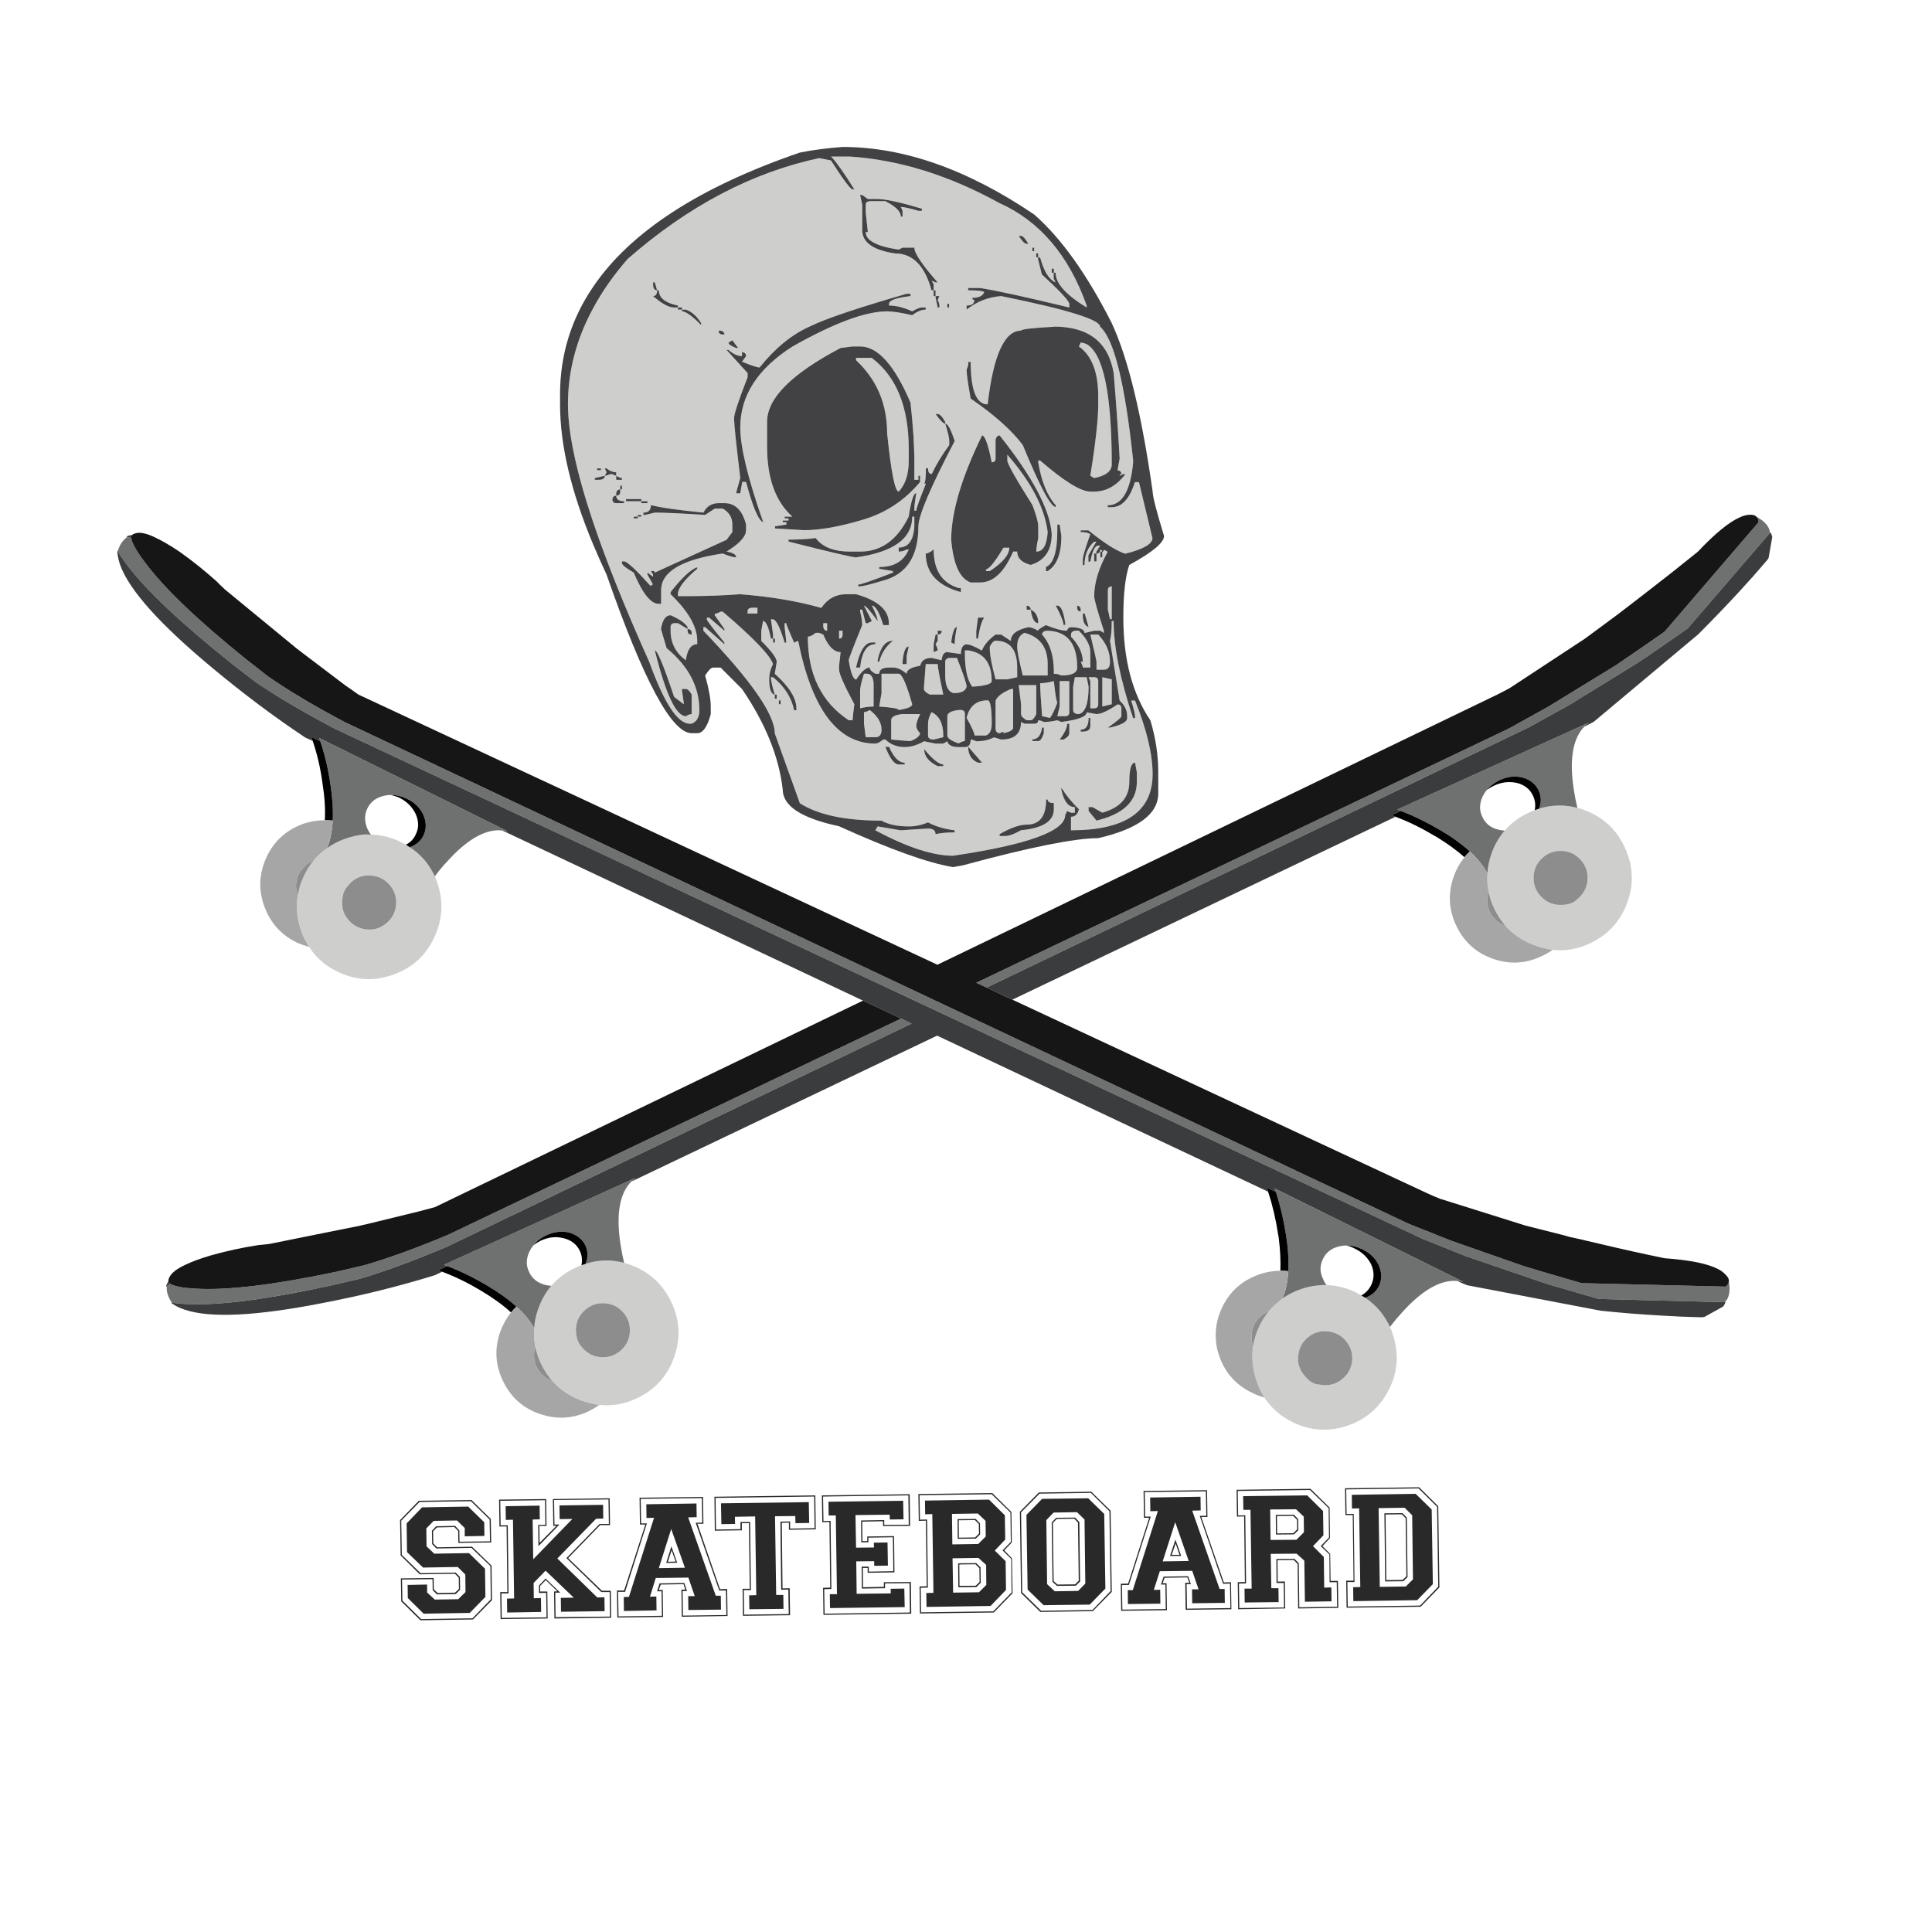 <?xml version="1.0" encoding="utf-8"?>
<!-- Generator: Adobe Illustrator 16.0.0, SVG Export Plug-In . SVG Version: 6.00 Build 0)  -->
<!DOCTYPE svg PUBLIC "-//W3C//DTD SVG 1.1//EN" "http://www.w3.org/Graphics/SVG/1.1/DTD/svg11.dtd">
<svg version="1.1" id="Layer_1" xmlns="http://www.w3.org/2000/svg" xmlns:xlink="http://www.w3.org/1999/xlink" x="0px" y="0px"
	 width="300px" height="300px" viewBox="0 0 300 300" enable-background="new 0 0 300 300" xml:space="preserve">
<g>
	<path fill-rule="evenodd" clip-rule="evenodd" fill="#CECECD" d="M167.537,53.799l0.27-0.599c0.24,0,0.549,0.08,0.929,0.239
		c2.597,1.498,3.896,7.721,3.896,18.667c0,1.059-0.909,1.768-2.727,2.128l-0.6-0.36c0.819-5.094,1.229-8.79,1.229-11.086v-1.229
		C170.533,57.804,169.535,55.217,167.537,53.799z M155.222,67.612c-0.3,0-0.509,0.209-0.63,0.629v2.966
		c0,0.379-0.199,0.57-0.599,0.57c-0.559-2.777-1.06-4.165-1.498-4.165c-3.196,6.552-4.794,11.956-4.794,16.21
		c0.34,3.835,1.349,6.042,3.026,6.622h1.468c2.037,0,3.746-1.598,5.124-4.794h0.63c0,1.019,0.699,1.708,2.097,2.067
		c2.178-0.659,3.266-2.257,3.266-4.794C163.053,79.168,160.355,74.064,155.222,67.612z M156.42,71.507v-0.899
		c3.695,4.235,5.783,8.23,6.263,11.985c-0.12,2.038-0.709,3.057-1.769,3.057c0-0.46,0.101-1.159,0.301-2.098v-1.828
		c0-0.62-0.301-1.718-0.9-3.296C157.719,74.314,156.42,72.006,156.42,71.507z M142.876,73.875h-0.27v0.629h-0.628v-2.727
		c0-2.597-0.2-5.684-0.599-9.259c-2.477-5.813-5.084-8.719-7.821-8.719h-1.169l-1.857,0.24c-7.611,3.995-11.417,7.81-11.417,11.446
		v3.896c0,4.894,1.309,8.509,3.926,10.847h-1.199v0.27h0.6v0.33h-0.899v0.27h0.569v0.359l-1.767,0.27v0.33l4.494,0.27
		c2.397,0,5.303-0.499,8.719-1.498c3.735-1.019,6.842-3.016,9.318-5.993V73.875z M141.109,69.74v1.768
		c0,2.137-0.52,3.746-1.559,4.824c-0.579,0-1.178-3.016-1.797-9.049c0-4.554-1.608-8.34-4.824-11.356v-0.36h2.427
		C139.191,58.463,141.109,63.187,141.109,69.74z M145.603,64.286h-0.329c0.719,0.999,1.219,1.499,1.498,1.499
		c0.42,1.318,0.629,2.217,0.629,2.697v0.629c-1.078,1.458-1.987,2.957-2.726,4.495c-0.38,0-0.57-0.299-0.57-0.899h-0.33
		c0,1.398-0.09,2.197-0.27,2.397h0.27c-0.999,2.477-1.498,3.875-1.498,4.195h-0.299v-0.329c0-0.4,0.1-1.199,0.299-2.397
		c-0.419,0-0.809,1.209-1.168,3.625c-1.758,3.636-4.275,5.454-7.551,5.454h-1.528c-2.537,0-4.324-0.699-5.363-2.098
		c-1.259,0.16-2.667,0.24-4.225,0.24v0.299c6.472,1.638,9.967,2.457,10.487,2.457c5.812-0.818,8.719-2.926,8.719-6.322h0.33v1.468
		c-0.12,2.217-0.929,3.326-2.428,3.326v0.629c0.46,0,0.87-0.11,1.229-0.33h0.33c-0.759,1.818-2.287,2.727-4.584,2.727v0.27
		l2.127,0.359v0.24c-3.196,1.238-4.994,1.857-5.394,1.857v0.27h0.3c0.419,0,1.618-0.299,3.596-0.899
		c3.635-0.978,5.453-3.785,5.453-8.419c0-1.638,1.878-6.053,5.634-13.244c-0.58-1.798-1.069-2.697-1.469-2.697v-0.27
		C146.313,64.695,145.923,64.286,145.603,64.286z M143.746,48.076v-0.33h-0.599c-0.32,0-0.82,0.2-1.499,0.6
		c-1.299-0.6-2.498-0.899-3.596-0.899v-0.27c0-0.539,1.108-0.939,3.326-1.199v-0.359h-0.6c-7.63,2.197-12.655,3.895-15.071,5.094
		c-2.777,1.238-5.363,3.356-7.761,6.352c-0.34,0-1.249-0.299-2.727-0.899l0.629-0.868c0-0.36-0.21-0.57-0.629-0.63v0.63
		c-0.679,0-1.378-0.32-2.098-0.959h-0.299l3.266,3.596v0.629c-1.398,3.616-2.097,5.723-2.097,6.323v0.269
		c0,0.719,0.319,3.746,0.958,9.08c-0.419,1.417-0.629,2.207-0.629,2.367h0.629l0.3-1.768h0.599c1.039,3.916,1.928,6.003,2.667,6.263
		c-2.377-6.771-3.566-11.676-3.566-14.712c0-4.954,2.707-9.149,8.121-12.585c6.433-3.636,11.326-5.454,14.683-5.454
		c0.858,0,2.157,0.2,3.895,0.599C142.407,48.365,143.106,48.076,143.746,48.076z M150.727,56.196h-0.359
		c0,0.439-0.09,0.838-0.27,1.198c0,0.699,0.21,2.197,0.629,4.495c3.696,2.537,6.392,4.944,8.09,7.221
		c2.637,6.412,4.345,9.618,5.124,9.618v-0.27c-1.318-1.458-2.228-3.686-2.727-6.682v-0.27h0.299
		c3.716,3.216,6.313,4.824,7.791,4.824h0.6c1.877,0,3.496-0.909,4.854-2.727h-0.328l-0.57,0.27c0-0.18,0.09-0.27,0.27-0.27
		c0-0.32-0.2-0.52-0.6-0.6l0.33-1.798c-0.221-4.035-0.529-8.459-0.929-13.274c-0.819-4.814-3.915-7.221-9.289-7.221v0.03
		c-3.396,0.18-5.094,0.38-5.094,0.599c-2.577,0-4.305,3.816-5.185,11.447C151.606,62.788,150.727,60.59,150.727,56.196z
		 M147.102,47.746h0.27v-0.569h-0.27V47.746z M143.147,32.734v-0.33c-3.356-0.999-5.644-1.498-6.862-1.498h-1.528l-0.87-0.629
		h-0.329l0.329,1.498v3.955c0,1.918,1.708,3.126,5.124,3.625c2.717,0,4.595,1.908,5.634,5.723h0.33v0.898h0.299v0.24l0.329,1.528
		h0.27v-0.299c0-0.219-0.09-0.509-0.27-0.869l0.27-0.6h-0.599v-0.898h-0.299V44.12l-0.33-0.539l0.629,0.27h0.329
		c-2.417-2.736-3.625-4.535-3.625-5.394h-1.828l-0.6,0.3c-3.415-0.5-5.123-1.408-5.123-2.727h0.33l-0.33-3.026v-1.229
		c0-0.32,0.209-0.5,0.629-0.54h2.427c1.599,0.819,2.397,1.618,2.397,2.397h0.27v-0.898l-0.27-0.6c0.459,0,1.369,0.2,2.726,0.6
		H143.147z M160.914,39.356v0.599h0.301v-0.599H160.914z M161.185,39.985v0.24c0,0.04,0.199,0.839,0.599,2.397
		c2.838,2.597,4.256,4.125,4.256,4.585v0.539c-6.692-1.618-11.307-2.626-13.844-3.026h-1.857v0.359c1.418,0,2.247,0.09,2.486,0.27
		c-0.199,0.599-0.818,0.899-1.857,0.899c0,0.22,0.109,0.329,0.33,0.329c0,0.58-0.4,0.869-1.199,0.869v0.629
		c1.558-1.239,3.345-1.938,5.364-2.098c10.247,2.078,15.372,3.666,15.372,4.765c2.156,1.898,3.864,8.819,5.123,20.765v0.27
		c-0.4,4.454-1.719,6.682-3.956,6.682v0.299h0.63c1.578,0,2.776-1.298,3.596-3.896h0.629l2.098,8.69
		c0,0.918-1.408,1.728-4.225,2.427c-1.338-0.419-3.246-1.627-5.723-3.625h-1.199v0.27c0.68,0,1.179,0.11,1.498,0.33
		c-0.779,2.158-1.168,3.456-1.168,3.895v0.899h0.269c0-1.558,0.5-2.766,1.499-3.625h0.33l-1.229,2.097v0.989h0.299
		c0.319-1.658,0.729-2.487,1.229-2.487h0.301l-0.6,0.958v0.27h-0.33v1.229h0.359v-1.199c0.38-0.02,0.57-0.229,0.57-0.629
		c0.199,0,0.299,0.1,0.299,0.3h-0.27v0.898h0.3V85.68c0.159-0.02,0.239-0.129,0.239-0.33l0.599,0.33
		c-1.397,2.537-2.097,4.834-2.097,6.892c0,0.5,0.499,2.288,1.498,5.364v0.359l-0.539-0.359h-0.959l-1.499,0.359
		c0-0.499-0.589-0.8-1.767-0.898h-0.33c-0.32,0-0.529,0.18-0.629,0.539c-0.799,0-1.889-0.29-3.267-0.869
		c-0.819,0.419-1.229,0.709-1.229,0.869c-0.619-0.359-1.118-0.539-1.499-0.539c-1.816,0.379-2.727,1.088-2.727,2.127l-1.497-0.988
		h-0.87c-1.038,0.738-1.748,1.567-2.127,2.486c-1.099-0.64-1.888-0.959-2.367-0.959c-0.56,0-0.859,0.5-0.899,1.498l-2.127-0.3
		c-0.459,0-0.749,0.42-0.87,1.259l-1.557-0.359c-0.979,0-1.568,0.409-1.769,1.229c-1.397,0.22-2.098,0.63-2.098,1.229
		c-0.739-0.64-1.448-0.959-2.127-0.959h-0.599c-1.019,0-1.528,0.319-1.528,0.959h-0.6c-0.579-0.319-0.869-0.64-0.869-0.959
		c-0.599,0-1.299,0.619-2.097,1.858c-0.459,0-0.85-0.999-1.169-2.997c0-0.199,0.7-2.018,2.097-5.453c0-0.6-0.11-1.309-0.329-2.128
		v-0.27h0.329l0.54,2.098h0.33l0.629-0.33l-1.228-2.396c0.259,0,0.968,0.799,2.127,2.396c0-0.419-0.3-1.218-0.899-2.396
		c0.559,0,1.149,1.009,1.768,3.026h0.869v-0.3c0-2.037-1.698-3.536-5.094-4.495h-1.499c-1.638,0-2.937,0.709-3.895,2.128
		c-3.596-1.04-7.802-1.749-12.615-2.128c-2.577,0.2-5.383,0.3-8.419,0.3h-1.229v-0.3c0-0.939,0.999-2.257,2.997-3.955v-0.24
		c-0.999,0.34-2.377,1.628-4.136,3.865v0.33c2.758,2.657,4.136,5.064,4.136,7.222v0.538c-0.958,0-1.548,0.83-1.768,2.487
		c-1.578-1.139-2.368-2.666-2.368-4.584v-0.569c0-0.359,0.181-0.56,0.541-0.6h0.599l1.499,0.899v0.27c0,0.399,0.209,0.6,0.629,0.6
		v-0.271c0-0.359-0.209-0.559-0.629-0.599v-0.3c-0.419-0.64-1.299-1.249-2.638-1.828c-0.758,0-1.258,0.709-1.498,2.128l0.87,2.966
		c3.396,2.797,5.094,6.013,5.094,9.648c0,1.079-0.399,1.778-1.199,2.098h-0.3c-1.877,0-3.975-3.206-6.292-9.618
		c-3.715-8.271-6.611-15.481-8.689-21.634c-2.616-7.79-3.925-13.903-3.925-18.337c0-5.174,1.309-10.158,3.925-14.952
		c1.398-2.597,3.176-5.134,5.334-7.611c9.369-8.21,19.287-13.434,29.754-15.671l1.828,0.36c1.918,2.997,3.037,4.495,3.356,4.495
		h0.271c-1.599-2.557-2.797-4.255-3.597-5.094h2.967c7.651,0.519,15.371,2.926,23.162,7.221c6.253,2.797,10.768,8.1,13.544,15.911
		v0.299c-3.216-1.958-4.824-3.755-4.824-5.393h-0.27v-0.629h-0.33v0.629h0.3v0.899l0.3,0.599c-1.019-0.42-1.817-1.708-2.397-3.865
		H161.185z M159.416,37.858h0.27c-0.479-0.819-0.858-1.229-1.138-1.229h-0.36C158.708,37.448,159.117,37.858,159.416,37.858z
		 M160.586,38.457h-0.271v0.54h0.271V38.457z M241.098,147.495c-0.879-0.119-1.768-0.339-2.666-0.658
		c-1.639-0.579-3.025-1.429-4.166-2.547c-0.18-0.16-0.338-0.331-0.479-0.511c-0.68-0.778-1.26-1.657-1.738-2.637
		c-0.42-0.878-0.719-1.767-0.898-2.666c-0.121-0.64-0.189-1.278-0.209-1.918c0-0.319,0.01-0.639,0.029-0.958
		c0.059-1.02,0.27-2.038,0.629-3.057c0.32-0.92,0.738-1.758,1.258-2.518c0.24-0.359,0.5-0.709,0.779-1.049
		c0.979-1.139,2.207-2.057,3.686-2.757c0.34-0.159,0.67-0.299,0.988-0.419c0.221-0.08,0.451-0.16,0.691-0.239
		c1.936-0.6,3.914-0.64,5.932-0.12c0.318,0.08,0.639,0.18,0.959,0.3c2.377,0.858,4.225,2.287,5.543,4.284
		c0.301,0.46,0.568,0.949,0.809,1.468c0.74,1.559,1.119,3.127,1.139,4.705c0.021,1.259-0.199,2.536-0.66,3.835
		c-1.037,2.938-2.955,5.074-5.752,6.413C245.053,147.366,243.096,147.715,241.098,147.495z M169.035,125.322v0.6l1.229,1.498
		c4.176-0.999,6.263-2.997,6.263-5.993v-1.498l-0.27-1.498c-0.6,0-0.899,0.999-0.899,2.996c0,2.397-1.398,3.985-4.194,4.765
		l-1.528-0.869H169.035z M165.709,112.378c0,0.619-0.39,1.438-1.168,2.457h0.6c0.598-0.319,0.898-0.649,0.898-0.989v-1.468H165.709z
		 M168.137,113.606c0.778,0,1.168-0.3,1.168-0.898v-1.229h-0.27c0,1.219-0.41,1.827-1.229,1.827v0.3H168.137z M162.084,112.978
		h-0.271c-0.18,1.218-0.679,1.827-1.499,1.827v0.271h0.9c0.318,0,0.609-0.41,0.869-1.229V112.978z M161.514,106.086h0.031
		c0.599,0,1.297-0.11,2.097-0.33c0.199,1.918,0.38,3.036,0.54,3.356c-0.42,1.138-0.8,1.928-1.139,2.367l-1.229-0.271
		C161.613,108.633,161.514,106.925,161.514,106.086z M160.914,106.386v4.494c-0.299,0.639-0.588,0.959-0.868,0.959h-0.63
		c-0.578-0.34-0.868-0.659-0.868-0.959v-1.528l-0.36-2.966H160.914z M164.541,105.756h1.498v4.824c0,0.419-0.21,0.629-0.629,0.629
		h-1.229l0.359-1.498V105.756z M168.735,105.156l0.3,1.469c0,2.597-0.5,4.015-1.498,4.255c-0.6,0-0.898-0.21-0.898-0.63v-3.625
		l0.269-1.469H168.735z M169.305,105.756l-0.27-0.6h0.869c0.419,0,0.629,0.2,0.629,0.6v3.596c0,0.42-0.21,0.63-0.629,0.63h-0.6
		V105.756z M171.163,105.156l1.468,0.33v3.865l-1.468,0.359V105.156z M146.472,118.971V118.7c-0.659,0-1.647-0.789-2.966-2.367
		c0,1.079,0.699,1.958,2.097,2.638H146.472z M155.222,129.518v0.299h0.868c0.58,0,1.398-0.299,2.458-0.898
		c3.396-0.319,5.094-1.408,5.094-3.266v-0.959c-0.64,0-0.959-0.18-0.959-0.54h-0.239c0,2.597-1.01,3.896-3.027,3.896
		C158.338,128.049,156.939,128.539,155.222,129.518z M135.925,114.476h-1.498l-0.27-2.098v-1.798c0.219,0,0.519-0.109,0.898-0.33
		c1.219,0.939,1.828,1.958,1.828,3.057C136.884,114.086,136.564,114.476,135.925,114.476z M138.382,114.835v-2.996
		c0-0.521,0.589-0.84,1.768-0.959h2.726c-0.4,0.839-0.599,1.448-0.599,1.828c0,0.339,0.199,0.729,0.599,1.168
		c-0.1,0.46-0.599,0.858-1.498,1.199C141.099,115.075,140.101,114.994,138.382,114.835z M138.053,115.974h-0.57
		c0.7,1.817,1.388,2.727,2.067,2.727h0.929v-0.27C139.581,118.431,138.772,117.611,138.053,115.974z M136.525,109.711l0.359-2.097
		v-2.997h2.667c0.5,0,1.199,1.578,2.098,4.734c0,0.38-0.7,0.68-2.098,0.898C139.55,110.031,138.542,109.851,136.525,109.711z
		 M134.757,104.617c0.599,0.12,0.898,0.699,0.898,1.738v3.355c-0.64,0-1.338,0.09-2.097,0.271v-2.728c0-0.52,0.199-1.398,0.6-2.637
		H134.757z M150.338,115.974c0,1.219,0.509,2.037,1.528,2.457h0.629l-2.127-2.457H150.338z M146.472,114.206v0.27l-1.498,0.359
		c-0.58,0-0.87-0.209-0.87-0.629v-1.828c0-0.56,0.18-1.158,0.54-1.798C145.863,111.16,146.472,112.367,146.472,114.206z
		 M151.326,114.206c0-0.36-0.409-1.27-1.228-2.727c0.419-1.818,1.508-2.728,3.265-2.728c0.42,0,0.63,1.209,0.63,3.626
		c0,0.999-0.3,1.607-0.899,1.828H151.326z M149.199,110.25c0.419,0,0.629,0.21,0.629,0.63v4.195c-0.259,0-0.579,0.119-0.958,0.359
		c-1.179-0.399-1.768-0.809-1.768-1.229v-2.997c0-0.499,0.589-0.819,1.768-0.959H149.199z M154.592,108.752h0.03
		c0.26-0.639,1.049-1.229,2.368-1.768h0.329v5.993c0,0.379-0.499,0.669-1.499,0.868v-0.239l-0.599,0.239
		c-0.319,0-0.529-0.18-0.63-0.539V108.752z M153.693,100.632v-0.239c0.32-0.6,0.619-0.898,0.898-0.898
		c2.238,0,3.357,1.388,3.357,4.164v1.498l-1.529,0.33h-1.828C153.993,103.289,153.693,101.671,153.693,100.632z M149.828,101.531
		v-0.539h0.54c2.417,0.379,3.625,1.968,3.625,4.764c0,0.46-1.009,0.749-3.026,0.869
		C150.208,105.606,149.828,103.908,149.828,101.531z M147.371,102.16h1.229c0.999,2.537,1.499,4.025,1.499,4.465
		c-0.18,0.659-0.799,0.989-1.857,0.989h-0.24c-0.819-0.28-1.229-1.188-1.229-2.727v-2.128
		C146.772,102.439,146.972,102.24,147.371,102.16z M148.241,100.032c0-0.719,0.119-1.607,0.359-2.666
		c-0.399,0-0.7,0.799-0.899,2.396L148.241,100.032z M151.596,97.936v1.228h0.271c0.239-1.617,0.56-2.706,0.958-3.266h-0.958
		L151.596,97.936z M143.746,103.119h1.857c0,0.42,0.29,1.997,0.869,4.733h-2.098c-0.599-0.299-0.898-0.588-0.898-0.868v-0.359
		L143.746,103.119z M145.603,98.535h-0.329l-0.299,1.497v1.229l0.628-0.269c0-0.221-0.109-0.54-0.329-0.96l0.329-0.538V98.535
		c0.419,0,0.629-0.2,0.629-0.6h-0.629V98.535z M140.15,102.76v0.359h0.628v-1.229l0.33-1.498
		C140.609,100.393,140.29,101.182,140.15,102.76z M136.285,102.49v0.27h0.24c0.339-1.318,1.048-2.407,2.127-3.266
		C137.493,99.494,136.704,100.492,136.285,102.49z M135.925,100.032v-0.27h-0.539c-1.079,0-1.898,1.299-2.457,3.896h0.629
		C133.817,101.241,134.607,100.032,135.925,100.032z M144.975,85.32c-0.5,0.42-0.909,0.629-1.229,0.629
		c0,2.997,1.818,4.995,5.453,5.993v-0.629h-0.329C146.272,90.534,144.975,88.536,144.975,85.32z M155.82,85.051h0.898
		c0,1.099-1.008,2.308-3.025,3.625h-0.6c0-0.239,0.09-0.359,0.27-0.359C153.884,87.998,154.702,86.909,155.82,85.051z
		 M172.361,96.138l-0.33-1.469v-3.026c0-0.359,0.199-0.56,0.6-0.6v5.094H172.361z M172.631,96.437h0.3
		c0,3.996,1.009,9.02,3.026,15.072h0.3v-0.3c0-0.359-0.2-1.168-0.6-2.427h0.6c1.817,4.515,2.726,8.32,2.726,11.416
		c0,5.813-4.225,8.72-12.674,8.72v-2.098c0.639,0,1.049-0.39,1.229-1.168c-1.1-1.079-2.008-2.198-2.727-3.356v0.3
		c0.379,1.817,1.078,2.727,2.097,2.727v0.869h-0.599l-0.6-0.27l-0.299,0.629c0,2.497-5.804,4.604-17.409,6.322
		c-3.137,0-7.162-1.318-12.076-3.955l0.36-0.6l3.566,0.6l4.254-0.27c0.779,0,1.169,0.289,1.169,0.869
		c0.779-0.18,1.768-0.271,2.967-0.271v-0.329c-1.559-0.18-2.937-0.589-4.136-1.229c-0.958,0.42-1.958,0.629-2.996,0.629
		c-1.758,0-3.166-0.3-4.225-0.898c-5.633,0-9.858-0.899-12.675-2.697l-3.895-10.847c0-2.937-3.696-8.25-11.087-15.94v-0.569h0.27
		l2.997,2.666v-0.27c-1.817-2.217-2.727-3.415-2.727-3.596v-0.27h0.36l2.367,2.038v-0.27l-1.498-2.128v-0.239
		c0.24,0,0.54-0.11,0.899-0.33h0.33c4.774,4.075,7.381,6.792,7.821,8.15c-0.4,0.739-0.599,1.538-0.599,2.397
		c0,1.457,0.289,2.247,0.869,2.367v0.6h0.299v-0.631h-0.299v0.031c-0.399-1.299-0.6-2.208-0.6-2.728h0.33
		c1.778,1.438,2.867,3.146,3.266,5.124h0.36v-0.27c0-1.598-1.119-3.396-3.356-5.394l0.299-1.827c0-0.6-0.799-1.688-2.397-3.267
		v-1.588l0.271-1.499c0.459,0,0.869,0.909,1.228,2.727h0.33v0.6h0.3v-0.6h-0.3v-0.628c0-0.08-0.11-0.869-0.33-2.368h0.33
		c0.5,0.08,1.099,1.289,1.798,3.626h0.24v-0.299l-0.24-2.098v-0.63h0.24c0,0.16,0.41,1.169,1.228,3.026l0.63-0.299
		c2.137,10.646,6.132,15.97,11.985,15.97c0.3,0,0.709-0.209,1.229-0.629h0.329c0.82,0.779,1.818,1.169,2.997,1.169
		c0.939,0,1.948-0.3,3.026-0.899l1.768,0.359h1.198l0.629-0.359c0.14,0.6,0.729,0.899,1.768,0.899h0.958
		c0.6,0,0.899-0.39,0.899-1.169c0.2,0,0.49,0.09,0.869,0.27c1.059,0,1.969-0.199,2.727-0.599c0.101,0,0.48,0.109,1.14,0.329
		c2.058,0,3.086-0.909,3.086-2.727l0.539,0.27h1.499c0.419,0,0.629-0.18,0.629-0.539c0.219,0,0.509,0.09,0.869,0.27
		c0.619,0,1.318-0.09,2.098-0.27l0.629,0.27c2.616-0.34,3.925-0.839,3.925-1.498l1.528,0.27c0.699,0,1.787-0.5,3.266-1.498
		c0.399,0,0.6,0.209,0.6,0.629v1.198c0,0.2-0.699,0.789-2.098,1.769h0.33c1.777-0.399,2.667-0.889,2.667-1.469v-0.3
		c0-0.898-0.39-1.708-1.169-2.427l-1.498-9.288C172.541,98.814,172.631,97.796,172.631,96.437z M166.907,97.936h0.63
		c1.179,1.198,1.768,2.308,1.768,3.325v2.397h-1.168c0-0.199-0.11-0.499-0.33-0.898h0.33c0-1.318-0.609-2.617-1.828-3.896v-0.329
		C166.309,98.234,166.508,98.035,166.907,97.936z M169.305,98.535h1.229c1.219,1.278,1.828,2.687,1.828,4.225
		c0,0.818-0.32,1.229-0.959,1.229h-1.139v-1.229C170.264,102.6,169.944,101.191,169.305,98.535z M159.087,98.265
		c2.397,0.64,3.596,2.258,3.596,4.854v1.769h-3.865c-0.579-2.318-0.868-3.816-0.868-4.495
		C157.949,99.294,158.328,98.584,159.087,98.265z M161.813,98.535c0-0.301,0.21-0.5,0.63-0.6c3.217,0,4.824,1.907,4.824,5.723
		c0,0.819-0.82,1.229-2.457,1.229c-0.359-0.181-0.75-0.271-1.169-0.271v-0.359C163.642,101.801,163.031,99.893,161.813,98.535z
		 M164.182,94.04h-0.24c0.799,1.518,1.199,2.517,1.199,2.996h0.27v-0.27C165.15,94.948,164.74,94.04,164.182,94.04z M159.416,94.669
		h0.63c0.2,1.399,0.589,2.098,1.169,2.098c0-1.079-0.39-1.778-1.169-2.098c0-0.359-0.21-0.568-0.63-0.629V94.669z M168.137,95.269
		v0.27c0,1.019,0.299,1.628,0.898,1.828l-0.6-2.098H168.137z M167.268,94.04v0.329c0,0.38,0.18,0.569,0.539,0.569v-0.27
		C167.807,94.31,167.627,94.101,167.268,94.04z M164.182,82.324c0,3.316-0.59,5.224-1.769,5.723v0.629h0.27
		c1.419-0.878,2.128-2.697,2.128-5.453l-0.27-1.768h-0.359V82.324z M199.148,201.64c0.818-0.6,1.748-1.078,2.787-1.438
		c0.898-0.319,1.809-0.52,2.727-0.599c0.439-0.061,0.879-0.08,1.318-0.061c1.498,0.041,2.977,0.399,4.436,1.08
		c0.338,0.159,0.658,0.339,0.957,0.538c0.201,0.101,0.41,0.221,0.629,0.36c1.68,1.139,2.957,2.646,3.836,4.524
		c0.141,0.279,0.262,0.589,0.359,0.929c0.84,2.377,0.91,4.715,0.211,7.012c-0.16,0.52-0.371,1.039-0.629,1.558
		c-0.74,1.559-1.719,2.837-2.938,3.836c-0.959,0.818-2.088,1.458-3.385,1.918c-2.918,1.059-5.783,0.929-8.6-0.391
		c-1.918-0.918-3.426-2.217-4.525-3.895c-0.459-0.739-0.85-1.559-1.168-2.457c-0.58-1.658-0.799-3.276-0.66-4.854
		c0-0.239,0.03-0.469,0.09-0.688c0.16-1.039,0.469-2.048,0.93-3.027c0.42-0.858,0.918-1.647,1.498-2.366
		c0.42-0.5,0.879-0.959,1.379-1.379C198.639,202.02,198.889,201.819,199.148,201.64z M85.766,214.435
		c-0.68-0.759-1.259-1.638-1.738-2.637c-0.42-0.879-0.72-1.769-0.899-2.667c-0.02-0.119-0.04-0.219-0.06-0.3
		c-0.1-0.579-0.149-1.148-0.149-1.707c0-0.021,0-0.041,0-0.061c0-0.279,0.01-0.55,0.03-0.81c0.06-0.998,0.27-2.007,0.628-3.026
		c0.361-0.998,0.82-1.907,1.378-2.727c0.2-0.3,0.42-0.579,0.66-0.839c0.978-1.158,2.207-2.087,3.685-2.786
		c0.319-0.161,0.649-0.3,0.989-0.419c0.22-0.081,0.439-0.15,0.659-0.21c1.599-0.52,3.217-0.649,4.855-0.39
		c0.359,0.06,0.729,0.14,1.108,0.239c0.319,0.08,0.639,0.18,0.959,0.299c2.916,1.06,5.034,2.977,6.352,5.754
		c0.779,1.618,1.159,3.256,1.139,4.914c0,0.08,0,0.15,0,0.21c-0.041,1.139-0.26,2.277-0.659,3.416
		c-1.039,2.936-2.956,5.073-5.753,6.412c-1.918,0.919-3.875,1.269-5.873,1.049c-0.879-0.1-1.768-0.31-2.667-0.63
		c-0.899-0.319-1.718-0.719-2.458-1.198c-0.659-0.42-1.258-0.909-1.798-1.468C86.016,214.715,85.886,214.575,85.766,214.435z
		 M242.326,132.124c-1.158,0-2.146,0.409-2.967,1.229c-0.818,0.819-1.229,1.808-1.229,2.966c0,0.2,0.012,0.39,0.031,0.57
		c0.119,0.879,0.498,1.657,1.139,2.337c0.02,0.02,0.039,0.039,0.059,0.06c0.82,0.819,1.809,1.229,2.967,1.229
		c0.301,0,0.59-0.02,0.869-0.06c0.738-0.101,1.33-0.39,1.768-0.869c0.119-0.1,0.23-0.199,0.33-0.3
		c0.818-0.818,1.229-1.808,1.229-2.967c0-1.158-0.41-2.146-1.229-2.966S243.484,132.124,242.326,132.124z M209.965,211.318
		c0.102-1.159-0.219-2.188-0.957-3.087c-0.74-0.879-1.68-1.378-2.816-1.498c-1.16-0.119-2.188,0.19-3.088,0.93
		c-0.16,0.119-0.299,0.249-0.42,0.389c-0.598,0.62-0.959,1.398-1.078,2.338c0,0.039-0.01,0.069-0.029,0.09
		c-0.121,1.158,0.189,2.178,0.93,3.057c0.178,0.238,0.379,0.459,0.598,0.659c0.561,0.52,1.17,0.789,1.828,0.809
		c0.119,0.021,0.26,0.04,0.42,0.06c1.139,0.12,2.156-0.18,3.055-0.898C209.307,213.426,209.826,212.478,209.965,211.318z
		 M114.62,54.039l-0.898-1.199l-0.6,0.36c0,0.259,0.4,0.539,1.199,0.839H114.62z M111.894,51.341h-0.299c0,0.4,0.21,0.6,0.629,0.6
		h0.27C112.493,51.641,112.294,51.441,111.894,51.341z M94.186,73.335l-0.271,0.539l-1.558,0.36v0.27h0.6
		c0.639,0,0.958-0.21,0.958-0.629c0.18,0,0.479-0.09,0.899-0.27c0.18,0,0.469,0.089,0.869,0.27v0.629h0.899v-0.27
		c-0.199,0-0.499-0.121-0.899-0.36v-0.539c-0.499,0-0.999-0.2-1.498-0.6h-0.271L94.186,73.335z M93.316,73.005v-0.27h-0.599v0.27
		H93.316z M101.407,43.851v0.27c0,0.639,0.21,0.959,0.629,0.959c0,0.599-0.209,0.898-0.629,0.898
		c1.358,1.179,2.447,1.768,3.267,1.768h0.599v0.33h0.629v0.27c0.58,0,1.569,0.709,2.967,2.127v-0.3
		c-0.659-1.079-1.448-1.777-2.367-2.097h-0.6v-0.33h-0.629v-0.299c-1.977-0.419-2.967-1.208-2.967-2.367h-0.27l-0.359-1.229H101.407
		z M121.212,108.752h-0.269v0.6h0.269V108.752z M105.901,107.254l0.27,1.858v0.239l-1.498-1.139
		c-1.599-4.813-2.597-7.221-2.997-7.221c1.698,6.812,3.306,10.217,4.824,10.217c0.379-0.22,0.679-0.329,0.898-0.329v-3.027
		c-0.319-0.579-0.619-0.868-0.898-0.868h-0.6V107.254z M96.583,76.002v-0.599h-0.27v0.599c-0.38,0-0.59,0.2-0.629,0.599v0.359
		c-0.319,0-0.52,0.18-0.599,0.54c0,0.42,0.199,0.629,0.599,0.629h1.229v-0.3c-0.818,0-1.229-0.29-1.229-0.869
		c0.42,0,0.629-0.209,0.629-0.629v-0.33H96.583z M99.039,80.227H98.41v0.27h0.629V80.227h0.54v-0.27h-0.54V80.227z M99.579,77.83
		V77.5h-2.368v0.33H99.579v0.3h0.958v-0.3H99.579z M130.292,99.163v-1.228h0.541v0.6C130.832,98.954,130.651,99.163,130.292,99.163z
		 M127.835,97.366v-0.6h0.599v1.169C128.115,97.936,127.915,97.746,127.835,97.366z M127.206,98.265l0.63,0.271
		c0.758,1.817,1.658,2.726,2.696,2.726l-0.24,2.098v0.63c0,0.619,0.79,2.407,2.368,5.363c-0.18,1.418-0.271,2.247-0.271,2.487
		h-0.599c-4.234-2.797-6.353-7.121-6.353-12.975c0.32,0,0.73-0.199,1.229-0.6H127.206z M116.718,94.369h0.899v0.899h-1.528v-0.33
		C116.089,94.6,116.299,94.41,116.718,94.369z M112.224,78.969c0.999,0.579,1.498,1.408,1.498,2.486v1.169l-0.899,1.199
		l-11.146,5.094c0-0.16-0.09-0.24-0.27-0.24h-0.329l0.329,0.54v0.33l-0.869-0.629v0.299l0.869,1.558c-0.22,0-0.329,0.09-0.329,0.27
		c-2.318-2.577-3.707-3.865-4.166-3.865h-0.33v0.27c0,0.26,0.609,0.75,1.828,1.469c1.358,3.236,2.657,4.854,3.895,4.854h0.36v-2.127
		c0-2.857,3.187-4.755,9.559-5.693c0.979,0.399,1.678,0.599,2.097,0.599c0-0.439-0.499-0.739-1.498-0.898
		c2.018-1.239,3.027-2.347,3.027-3.326v-0.869c-0.559-2.218-1.679-3.326-3.356-3.326h-0.898c-1.079,0-1.868,0.489-2.368,1.468
		c-4.015-0.4-6.731-0.789-8.149-1.168c0,0.778-0.391,1.168-1.169,1.168v0.359h0.27l1.499-0.359c1.518,0,4.124,0.12,7.82,0.359
		l1.499-0.988H112.224z M63.023,131.165c0.199,0.12,0.399,0.25,0.599,0.39c1.398,0.899,2.517,2.067,3.355,3.506
		c0.2,0.319,0.38,0.659,0.54,1.019c0.14,0.3,0.26,0.609,0.359,0.929c1.02,2.917,0.87,5.773-0.449,8.569
		c-0.759,1.618-1.787,2.947-3.086,3.986c-0.06,0.04-0.11,0.079-0.149,0.119c-0.899,0.68-1.928,1.229-3.086,1.648
		c-2.916,1.059-5.773,0.929-8.569-0.39c-1.938-0.898-3.446-2.197-4.525-3.896c-0.499-0.738-0.909-1.558-1.229-2.456
		c-0.319-0.899-0.529-1.789-0.629-2.668c-0.08-0.779-0.08-1.559,0-2.337c0.02-0.18,0.05-0.37,0.09-0.57
		c0.16-0.997,0.479-1.996,0.958-2.995c0.4-0.879,0.899-1.678,1.499-2.397c0.06-0.079,0.109-0.149,0.149-0.21
		c0.4-0.439,0.819-0.839,1.259-1.198c0-0.02,0.01-0.029,0.03-0.029c0.22-0.18,0.44-0.341,0.659-0.479
		c0.819-0.6,1.729-1.079,2.727-1.438s1.997-0.59,2.997-0.689c0.339-0.021,0.698-0.011,1.078,0.03c1.498,0,2.997,0.359,4.495,1.078
		C62.414,130.826,62.724,130.985,63.023,131.165z M60.566,137.487c-0.739-0.898-1.688-1.408-2.846-1.527
		c-1.159-0.121-2.188,0.189-3.087,0.929c-0.1,0.1-0.189,0.189-0.27,0.27c-0.14,0.14-0.27,0.29-0.39,0.449
		c-0.38,0.399-0.629,0.909-0.749,1.528c-0.041,0.179-0.07,0.379-0.09,0.599c-0.02,0.26-0.02,0.54,0,0.839
		c0.06,0.8,0.37,1.538,0.929,2.218c0.739,0.899,1.688,1.408,2.846,1.528c1.139,0.12,2.158-0.189,3.057-0.929
		c0.898-0.738,1.408-1.688,1.528-2.847C61.615,139.405,61.305,138.387,60.566,137.487z M90.65,203.587
		c-0.819,0.82-1.229,1.809-1.229,2.967c0,0.14,0.01,0.27,0.03,0.39c0,0.2,0.03,0.4,0.09,0.6c0.08,0.539,0.32,1.049,0.719,1.528
		c0.12,0.16,0.25,0.31,0.39,0.449c0.2,0.199,0.419,0.379,0.659,0.539c0.659,0.46,1.428,0.689,2.307,0.689
		c1.159,0,2.147-0.409,2.967-1.229c0.819-0.819,1.229-1.808,1.229-2.967c0-1.158-0.409-2.146-1.229-2.967
		c-0.82-0.818-1.808-1.228-2.967-1.228C92.458,202.359,91.469,202.769,90.65,203.587z"/>
	<path fill-rule="evenodd" clip-rule="evenodd" fill="#424244" d="M160.586,38.457v0.54h-0.271v-0.54H160.586z M159.416,37.858
		c-0.299,0-0.708-0.41-1.229-1.229h0.36c0.279,0,0.659,0.41,1.138,1.229H159.416z M161.185,39.985h0.329
		c0.58,2.158,1.379,3.445,2.397,3.865l-0.3-0.599v-0.899h-0.3v-0.629h0.33v0.629h0.27c0,1.638,1.608,3.436,4.824,5.393v-0.299
		c-2.776-7.811-7.291-13.114-13.544-15.911c-7.791-4.295-15.51-6.702-23.162-7.221h-2.967c0.799,0.838,1.998,2.537,3.597,5.094
		h-0.271c-0.319,0-1.438-1.498-3.356-4.495l-1.828-0.36c-10.467,2.237-20.385,7.461-29.754,15.671
		c-2.158,2.477-3.936,5.014-5.334,7.611c-2.616,4.794-3.925,9.778-3.925,14.952c0,4.435,1.309,10.547,3.925,18.337
		c2.078,6.153,4.974,13.364,8.689,21.634c2.318,6.412,4.416,9.618,6.292,9.618h0.3c0.799-0.319,1.199-1.019,1.199-2.098
		c0-3.636-1.698-6.852-5.094-9.648l-0.87-2.966c0.24-1.419,0.74-2.128,1.498-2.128c1.339,0.579,2.218,1.188,2.638,1.828v0.3
		c0.419,0.04,0.629,0.239,0.629,0.599v0.271c-0.419,0-0.629-0.2-0.629-0.6v-0.27l-1.499-0.899h-0.599
		c-0.36,0.04-0.541,0.24-0.541,0.6v0.569c0,1.918,0.79,3.445,2.368,4.584c0.22-1.657,0.809-2.487,1.768-2.487v-0.538
		c0-2.158-1.378-4.565-4.136-7.222v-0.33c1.758-2.237,3.137-3.525,4.136-3.865v0.24c-1.998,1.698-2.997,3.016-2.997,3.955v0.3h1.229
		c3.036,0,5.842-0.1,8.419-0.3c4.813,0.38,9.02,1.089,12.615,2.128c0.958-1.419,2.257-2.128,3.895-2.128h1.499
		c3.396,0.959,5.094,2.458,5.094,4.495v0.3h-0.869c-0.619-2.018-1.209-3.026-1.768-3.026c0.599,1.179,0.899,1.978,0.899,2.396
		c-1.159-1.598-1.868-2.396-2.127-2.396l1.228,2.396l-0.629,0.33h-0.33l-0.54-2.098h-0.329v0.27
		c0.219,0.819,0.329,1.528,0.329,2.128c-1.397,3.436-2.097,5.254-2.097,5.453c0.319,1.998,0.709,2.997,1.169,2.997
		c0.798-1.239,1.498-1.858,2.097-1.858c0,0.319,0.29,0.64,0.869,0.959h0.6c0-0.64,0.509-0.959,1.528-0.959h0.599
		c0.679,0,1.388,0.319,2.127,0.959c0-0.599,0.7-1.009,2.098-1.229c0.2-0.819,0.789-1.229,1.769-1.229l1.557,0.359
		c0.121-0.839,0.41-1.259,0.87-1.259l2.127,0.3c0.041-0.998,0.34-1.498,0.899-1.498c0.479,0,1.268,0.319,2.367,0.959
		c0.379-0.919,1.089-1.748,2.127-2.486h0.87l1.497,0.988c0-1.039,0.91-1.748,2.727-2.127c0.381,0,0.88,0.18,1.499,0.539
		c0-0.16,0.409-0.45,1.229-0.869c1.378,0.579,2.468,0.869,3.267,0.869c0.1-0.359,0.309-0.539,0.629-0.539h0.33
		c1.178,0.099,1.767,0.399,1.767,0.898l1.499-0.359h0.959l0.539,0.359v-0.359c-0.999-3.076-1.498-4.864-1.498-5.364
		c0-2.057,0.699-4.355,2.097-6.892l-0.599-0.33c0,0.2-0.08,0.31-0.239,0.33v0.869h-0.3V85.65h0.27c0-0.2-0.1-0.3-0.299-0.3
		c0,0.399-0.19,0.609-0.57,0.629v1.199h-0.359V85.95h0.33v-0.27l0.6-0.958h-0.301c-0.5,0-0.909,0.829-1.229,2.487h-0.299v-0.989
		l1.229-2.097h-0.33c-0.999,0.859-1.499,2.067-1.499,3.625h-0.269v-0.899c0-0.439,0.389-1.737,1.168-3.895
		c-0.319-0.22-0.818-0.33-1.498-0.33v-0.27h1.199c2.477,1.998,4.385,3.207,5.723,3.625c2.816-0.699,4.225-1.508,4.225-2.427
		l-2.098-8.69h-0.629c-0.819,2.598-2.018,3.896-3.596,3.896h-0.63v-0.299c2.237,0,3.556-2.228,3.956-6.682v-0.27
		c-1.259-11.946-2.967-18.867-5.123-20.765c0-1.099-5.125-2.687-15.372-4.765c-2.019,0.16-3.806,0.859-5.364,2.098v-0.629
		c0.798,0,1.199-0.29,1.199-0.869c-0.221,0-0.33-0.109-0.33-0.329c1.039,0,1.658-0.3,1.857-0.899c-0.239-0.18-1.068-0.27-2.486-0.27
		V44.72h1.857c2.537,0.399,7.151,1.408,13.844,3.026v-0.539c0-0.459-1.418-1.988-4.256-4.585c-0.399-1.558-0.599-2.357-0.599-2.397
		V39.985z M160.914,39.356h0.301v0.599h-0.301V39.356z M143.147,32.734h-0.541c-1.357-0.4-2.267-0.6-2.726-0.6l0.27,0.6v0.898h-0.27
		c0-0.779-0.799-1.578-2.397-2.397h-2.427c-0.419,0.04-0.629,0.22-0.629,0.54v1.229l0.33,3.026h-0.33
		c0,1.318,1.708,2.227,5.123,2.727l0.6-0.3h1.828c0,0.859,1.208,2.657,3.625,5.394h-0.329l-0.629-0.27l0.33,0.539v0.959h0.299v0.898
		h0.599l-0.27,0.6c0.18,0.36,0.27,0.65,0.27,0.869v0.299h-0.27l-0.329-1.528v-0.24h-0.299v-0.898h-0.33
		c-1.039-3.815-2.917-5.723-5.634-5.723c-3.416-0.499-5.124-1.708-5.124-3.625v-3.955l-0.329-1.498h0.329l0.87,0.629h1.528
		c1.218,0,3.506,0.499,6.862,1.498V32.734z M147.102,47.746v-0.569h0.27v0.569H147.102z M150.727,56.196
		c0,4.394,0.879,6.592,2.636,6.592c0.88-7.631,2.607-11.447,5.185-11.447c0-0.219,1.698-0.419,5.094-0.599v-0.03
		c5.374,0,8.47,2.407,9.289,7.221c0.399,4.814,0.708,9.239,0.929,13.274l-0.33,1.798c0.399,0.08,0.6,0.28,0.6,0.6
		c-0.18,0-0.27,0.089-0.27,0.27l0.57-0.27h0.328c-1.357,1.818-2.977,2.727-4.854,2.727h-0.6c-1.479,0-4.075-1.608-7.791-4.824
		h-0.299v0.27c0.499,2.996,1.408,5.223,2.727,6.682v0.27c-0.779,0-2.487-3.206-5.124-9.618c-1.698-2.277-4.395-4.684-8.09-7.221
		c-0.419-2.297-0.629-3.796-0.629-4.495c0.18-0.36,0.27-0.759,0.27-1.198H150.727z M143.746,48.076c-0.639,0-1.338,0.29-2.097,0.869
		c-1.738-0.399-3.037-0.599-3.895-0.599c-3.356,0-8.25,1.818-14.683,5.454c-5.414,3.436-8.121,7.631-8.121,12.585
		c0,3.036,1.188,7.94,3.566,14.712c-0.739-0.26-1.628-2.347-2.667-6.263h-0.599l-0.3,1.768h-0.629c0-0.16,0.21-0.949,0.629-2.367
		c-0.639-5.334-0.958-8.36-0.958-9.08v-0.269c0-0.6,0.699-2.707,2.097-6.323v-0.629l-3.266-3.596h0.299
		c0.72,0.639,1.419,0.959,2.098,0.959v-0.63c0.419,0.06,0.629,0.27,0.629,0.63l-0.629,0.868c1.478,0.6,2.387,0.899,2.727,0.899
		c2.398-2.996,4.984-5.114,7.761-6.352c2.417-1.199,7.441-2.896,15.071-5.094h0.6v0.359c-2.218,0.26-3.326,0.66-3.326,1.199v0.27
		c1.098,0,2.297,0.299,3.596,0.899c0.679-0.399,1.178-0.6,1.499-0.6h0.599V48.076z M145.603,64.286c0.32,0,0.71,0.409,1.169,1.229
		v0.27c0.4,0,0.889,0.899,1.469,2.697c-3.756,7.191-5.634,11.605-5.634,13.244c0,4.634-1.817,7.441-5.453,8.419
		c-1.978,0.6-3.176,0.899-3.596,0.899h-0.3v-0.27c0.4,0,2.198-0.619,5.394-1.857v-0.24l-2.127-0.359v-0.27
		c2.297,0,3.825-0.908,4.584-2.727h-0.33c-0.359,0.22-0.769,0.33-1.229,0.33v-0.629c1.499,0,2.308-1.108,2.428-3.326v-1.468h-0.33
		c0,3.396-2.907,5.503-8.719,6.322c-0.521,0-4.015-0.818-10.487-2.457v-0.299c1.558,0,2.966-0.081,4.225-0.24
		c1.039,1.398,2.827,2.098,5.363,2.098h1.528c3.276,0,5.793-1.818,7.551-5.454c0.36-2.417,0.749-3.625,1.168-3.625
		c-0.2,1.198-0.299,1.998-0.299,2.397v0.329h0.299c0-0.319,0.5-1.718,1.498-4.195h-0.27c0.18-0.2,0.27-0.999,0.27-2.397h0.33
		c0,0.6,0.19,0.899,0.57,0.899c0.739-1.538,1.648-3.036,2.726-4.495v-0.629c0-0.48-0.209-1.379-0.629-2.697
		c-0.279,0-0.779-0.5-1.498-1.499H145.603z M141.109,69.74c0-6.553-1.917-11.277-5.753-14.173h-2.427v0.36
		c3.216,3.016,4.824,6.802,4.824,11.356c0.619,6.033,1.218,9.049,1.797,9.049c1.039-1.079,1.559-2.687,1.559-4.824V69.74z
		 M142.876,73.875v0.958c-2.477,2.977-5.583,4.974-9.318,5.993c-3.416,0.999-6.322,1.498-8.719,1.498l-4.494-0.27v-0.33l1.767-0.27
		v-0.359h-0.569v-0.27h0.899v-0.33h-0.6v-0.27h1.199c-2.617-2.338-3.926-5.953-3.926-10.847v-3.896
		c0-3.636,3.806-7.451,11.417-11.446l1.857-0.24h1.169c2.737,0,5.344,2.906,7.821,8.719c0.399,3.576,0.599,6.662,0.599,9.259v2.727
		h0.628v-0.629H142.876z M156.42,71.507c0,0.499,1.299,2.807,3.895,6.922c0.6,1.578,0.9,2.676,0.9,3.296v1.828
		c-0.2,0.938-0.301,1.638-0.301,2.098c1.06,0,1.648-1.019,1.769-3.057c-0.479-3.755-2.567-7.75-6.263-11.985V71.507z
		 M155.222,67.612c5.134,6.452,7.831,11.556,8.09,15.312c0,2.537-1.088,4.135-3.266,4.794c-1.397-0.359-2.097-1.049-2.097-2.067
		h-0.63c-1.378,3.196-3.087,4.794-5.124,4.794h-1.468c-1.678-0.579-2.687-2.786-3.026-6.622c0-4.255,1.598-9.659,4.794-16.21
		c0.438,0,0.939,1.388,1.498,4.165c0.399,0,0.599-0.19,0.599-0.57v-2.966C154.713,67.821,154.922,67.612,155.222,67.612z
		 M167.537,53.799c1.998,1.418,2.996,4.005,2.996,7.76v1.229c0,2.297-0.409,5.993-1.229,11.086l0.6,0.36
		c1.817-0.36,2.727-1.069,2.727-2.128c0-10.946-1.299-17.169-3.896-18.667c-0.38-0.16-0.688-0.239-0.929-0.239L167.537,53.799z
		 M172.631,50.173c2.537,5.454,4.654,14.173,6.352,26.159c0,0.739,0.59,3.036,1.769,6.892c0,1.039-1.798,2.537-5.394,4.495
		c-0.619,1.778-0.928,4.504-0.928,8.18c0,6.492,1.396,11.806,4.194,15.941c0.819,2.677,1.229,5.373,1.229,8.09v3.267
		c0,3.195-3.106,5.513-9.319,6.951c-3.615,0-10.627,1.408-21.035,4.225l-1.498,0.27c-3.836-0.619-9.749-2.736-17.739-6.352
		c-5.813-1.239-8.719-3.137-8.719-5.693c-0.579-5.074-2.687-10.278-6.322-15.611l-3.326-3.326h-1.169
		c-0.299,0-0.708,0.41-1.229,1.229c0.58,2.077,0.87,3.685,0.87,4.823v1.169c-0.52,1.978-1.219,2.966-2.098,2.966h-0.869
		c-3.097,0-7.501-8.21-13.213-24.63c-0.74-1.578-1.428-3.126-2.068-4.645c-3.435-8.19-5.154-15.451-5.154-21.783v-1.529
		c0-6.132,1.719-11.716,5.154-16.749c5.793-8.53,16.49-15.472,32.091-20.825c1.998-0.399,4.206-0.689,6.623-0.869
		c9.508,0,19.426,3.496,29.754,10.487C164.78,36.979,168.795,42.602,172.631,50.173z M164.182,82.324v-0.869h0.359l0.27,1.768
		c0,2.756-0.709,4.575-2.128,5.453h-0.27v-0.629C163.592,87.548,164.182,85.64,164.182,82.324z M167.268,94.04
		c0.359,0.061,0.539,0.27,0.539,0.629v0.27c-0.359,0-0.539-0.189-0.539-0.569V94.04z M168.137,95.269h0.299l0.6,2.098
		c-0.6-0.2-0.898-0.81-0.898-1.828V95.269z M159.416,94.669V94.04c0.42,0.061,0.63,0.27,0.63,0.629
		c0.779,0.319,1.169,1.019,1.169,2.098c-0.58,0-0.969-0.698-1.169-2.098H159.416z M164.182,94.04c0.559,0,0.969,0.908,1.229,2.727
		v0.27h-0.27c0-0.479-0.4-1.479-1.199-2.996H164.182z M161.813,98.535c1.218,1.357,1.828,3.266,1.828,5.723v0.359
		c0.419,0,0.81,0.09,1.169,0.271c1.637,0,2.457-0.41,2.457-1.229c0-3.815-1.607-5.723-4.824-5.723
		C162.023,98.035,161.813,98.234,161.813,98.535z M159.087,98.265c-0.759,0.319-1.138,1.029-1.138,2.128
		c0,0.679,0.289,2.177,0.868,4.495h3.865v-1.769C162.683,100.522,161.484,98.904,159.087,98.265z M169.305,98.535
		c0.64,2.656,0.959,4.064,0.959,4.225v1.229h1.139c0.639,0,0.959-0.41,0.959-1.229c0-1.538-0.609-2.946-1.828-4.225H169.305z
		 M166.907,97.936c-0.399,0.1-0.599,0.299-0.599,0.6v0.329c1.219,1.278,1.828,2.577,1.828,3.896h-0.33
		c0.22,0.399,0.33,0.699,0.33,0.898h1.168v-2.397c0-1.018-0.589-2.127-1.768-3.325H166.907z M172.631,96.437
		c0,1.359-0.09,2.378-0.27,3.058l1.498,9.288c0.779,0.719,1.169,1.528,1.169,2.427v0.3c0,0.58-0.89,1.069-2.667,1.469h-0.33
		c1.398-0.979,2.098-1.568,2.098-1.769v-1.198c0-0.42-0.2-0.629-0.6-0.629c-1.479,0.998-2.566,1.498-3.266,1.498l-1.528-0.27
		c0,0.659-1.309,1.158-3.925,1.498l-0.629-0.27c-0.779,0.18-1.479,0.27-2.098,0.27c-0.36-0.18-0.65-0.27-0.869-0.27
		c0,0.359-0.21,0.539-0.629,0.539h-1.499l-0.539-0.27c0,1.817-1.028,2.727-3.086,2.727c-0.659-0.22-1.039-0.329-1.14-0.329
		c-0.758,0.399-1.668,0.599-2.727,0.599c-0.379-0.18-0.668-0.27-0.869-0.27c0,0.779-0.3,1.169-0.899,1.169h-0.958
		c-1.039,0-1.628-0.3-1.768-0.899l-0.629,0.359h-1.198l-1.768-0.359c-1.079,0.6-2.087,0.899-3.026,0.899
		c-1.179,0-2.177-0.39-2.997-1.169h-0.329c-0.52,0.42-0.929,0.629-1.229,0.629c-5.853,0-9.848-5.323-11.985-15.97l-0.63,0.299
		c-0.818-1.857-1.228-2.866-1.228-3.026h-0.24v0.63l0.24,2.098v0.299h-0.24c-0.699-2.337-1.298-3.546-1.798-3.626h-0.33
		c0.22,1.499,0.33,2.288,0.33,2.368v0.628h0.3v0.6h-0.3v-0.6h-0.33c-0.359-1.817-0.769-2.727-1.228-2.727l-0.271,1.499v1.588
		c1.599,1.578,2.397,2.667,2.397,3.267l-0.299,1.827c2.237,1.998,3.356,3.796,3.356,5.394v0.27h-0.36
		c-0.399-1.978-1.488-3.686-3.266-5.124h-0.33c0,0.52,0.2,1.429,0.6,2.728v-0.031h0.299v0.631h-0.299v-0.6
		c-0.58-0.12-0.869-0.91-0.869-2.367c0-0.859,0.199-1.658,0.599-2.397c-0.439-1.358-3.046-4.075-7.821-8.15h-0.33
		c-0.359,0.22-0.659,0.33-0.899,0.33v0.239l1.498,2.128v0.27l-2.367-2.038h-0.36v0.27c0,0.181,0.91,1.379,2.727,3.596v0.27
		l-2.997-2.666h-0.27v0.569c7.391,7.69,11.087,13.004,11.087,15.94l3.895,10.847c2.816,1.798,7.042,2.697,12.675,2.697
		c1.059,0.599,2.467,0.898,4.225,0.898c1.039,0,2.038-0.209,2.996-0.629c1.199,0.64,2.577,1.049,4.136,1.229v0.329
		c-1.199,0-2.188,0.091-2.967,0.271c0-0.58-0.39-0.869-1.169-0.869l-4.254,0.27l-3.566-0.6l-0.36,0.6
		c4.914,2.637,8.939,3.955,12.076,3.955c11.605-1.718,17.409-3.825,17.409-6.322l0.299-0.629l0.6,0.27h0.599v-0.869
		c-1.019,0-1.718-0.909-2.097-2.727v-0.3c0.719,1.158,1.627,2.277,2.727,3.356c-0.18,0.778-0.59,1.168-1.229,1.168v2.098
		c8.449,0,12.674-2.906,12.674-8.72c0-3.096-0.908-6.901-2.726-11.416h-0.6c0.399,1.259,0.6,2.067,0.6,2.427v0.3h-0.3
		c-2.018-6.053-3.026-11.076-3.026-15.072H172.631z M172.361,96.138h0.27v-5.094c-0.4,0.04-0.6,0.24-0.6,0.6v3.026L172.361,96.138z
		 M155.82,85.051c-1.118,1.858-1.937,2.947-2.457,3.266c-0.18,0-0.27,0.12-0.27,0.359h0.6c2.018-1.318,3.025-2.526,3.025-3.625
		H155.82z M144.975,85.32c0,3.216,1.298,5.214,3.895,5.993h0.329v0.629c-3.635-0.998-5.453-2.996-5.453-5.993
		C144.065,85.95,144.475,85.74,144.975,85.32z M135.925,100.032c-1.318,0-2.108,1.209-2.367,3.626h-0.629
		c0.559-2.597,1.377-3.896,2.457-3.896h0.539V100.032z M136.285,102.49c0.419-1.998,1.208-2.996,2.367-2.996
		c-1.079,0.858-1.788,1.947-2.127,3.266h-0.24V102.49z M140.15,102.76c0.14-1.578,0.459-2.367,0.958-2.367l-0.33,1.498v1.229h-0.628
		V102.76z M145.603,98.535v-0.6h0.629C146.232,98.335,146.022,98.535,145.603,98.535v0.959l-0.329,0.538
		c0.22,0.42,0.329,0.739,0.329,0.96l-0.628,0.269v-1.229l0.299-1.497H145.603z M143.746,103.119l-0.27,3.506v0.359
		c0,0.28,0.299,0.569,0.898,0.868h2.098c-0.58-2.736-0.869-4.313-0.869-4.733H143.746z M151.596,97.936l0.271-2.038h0.958
		c-0.398,0.56-0.719,1.648-0.958,3.266h-0.271V97.936z M148.241,100.032l-0.54-0.27c0.199-1.598,0.5-2.396,0.899-2.396
		C148.36,98.425,148.241,99.313,148.241,100.032z M147.371,102.16c-0.399,0.08-0.599,0.279-0.599,0.6v2.128
		c0,1.538,0.41,2.446,1.229,2.727h0.24c1.058,0,1.678-0.33,1.857-0.989c0-0.439-0.5-1.928-1.499-4.465H147.371z M149.828,101.531
		c0,2.377,0.38,4.075,1.139,5.094c2.018-0.12,3.026-0.409,3.026-0.869c0-2.796-1.208-4.385-3.625-4.764h-0.54V101.531z
		 M153.693,100.632c0,1.039,0.3,2.657,0.898,4.854h1.828l1.529-0.33v-1.498c0-2.776-1.119-4.164-3.357-4.164
		c-0.279,0-0.578,0.299-0.898,0.898V100.632z M154.592,108.752v4.555c0.101,0.359,0.311,0.539,0.63,0.539l0.599-0.239v0.239
		c1-0.199,1.499-0.489,1.499-0.868v-5.993h-0.329c-1.319,0.539-2.108,1.129-2.368,1.768H154.592z M149.199,110.25h-0.329
		c-1.179,0.14-1.768,0.46-1.768,0.959v2.997c0,0.42,0.589,0.829,1.768,1.229c0.379-0.24,0.699-0.359,0.958-0.359v-4.195
		C149.828,110.46,149.618,110.25,149.199,110.25z M151.326,114.206h1.768c0.6-0.221,0.899-0.829,0.899-1.828
		c0-2.417-0.21-3.626-0.63-3.626c-1.757,0-2.846,0.909-3.265,2.728C150.917,112.937,151.326,113.846,151.326,114.206z
		 M146.472,114.206c0-1.839-0.609-3.046-1.827-3.626c-0.36,0.64-0.54,1.238-0.54,1.798v1.828c0,0.42,0.29,0.629,0.87,0.629
		l1.498-0.359V114.206z M150.338,115.974h0.03l2.127,2.457h-0.629C150.847,118.011,150.338,117.192,150.338,115.974z
		 M134.757,104.617h-0.599c-0.4,1.238-0.6,2.117-0.6,2.637v2.728c0.759-0.181,1.458-0.271,2.097-0.271v-3.355
		C135.655,105.316,135.356,104.737,134.757,104.617z M136.525,109.711c2.017,0.14,3.025,0.32,3.025,0.539
		c1.398-0.219,2.098-0.519,2.098-0.898c-0.899-3.156-1.598-4.734-2.098-4.734h-2.667v2.997L136.525,109.711z M138.053,115.974
		c0.719,1.638,1.528,2.457,2.427,2.457v0.27h-0.929c-0.679,0-1.368-0.909-2.067-2.727H138.053z M138.382,114.835
		c1.718,0.159,2.717,0.24,2.997,0.24c0.898-0.341,1.398-0.739,1.498-1.199c-0.4-0.438-0.599-0.829-0.599-1.168
		c0-0.38,0.199-0.989,0.599-1.828h-2.726c-1.179,0.119-1.768,0.438-1.768,0.959V114.835z M135.925,114.476
		c0.64,0,0.959-0.39,0.959-1.169c0-1.099-0.609-2.117-1.828-3.057c-0.379,0.221-0.679,0.33-0.898,0.33v1.798l0.27,2.098H135.925z
		 M155.222,129.518c1.718-0.979,3.116-1.469,4.194-1.469c2.018,0,3.027-1.299,3.027-3.896h0.239c0,0.36,0.319,0.54,0.959,0.54v0.959
		c0,1.857-1.698,2.946-5.094,3.266c-1.06,0.6-1.878,0.898-2.458,0.898h-0.868V129.518z M146.472,118.971h-0.869
		c-1.398-0.68-2.097-1.559-2.097-2.638c1.319,1.578,2.308,2.367,2.966,2.367V118.971z M171.163,105.156v4.555l1.468-0.359v-3.865
		L171.163,105.156z M169.305,105.756v4.226h0.6c0.419,0,0.629-0.21,0.629-0.63v-3.596c0-0.399-0.21-0.6-0.629-0.6h-0.869
		L169.305,105.756z M168.735,105.156h-1.828l-0.269,1.469v3.625c0,0.42,0.299,0.63,0.898,0.63c0.998-0.24,1.498-1.658,1.498-4.255
		L168.735,105.156z M164.541,105.756v3.955l-0.359,1.498h1.229c0.419,0,0.629-0.21,0.629-0.629v-4.824H164.541z M160.914,106.386
		h-2.727l0.36,2.966v1.528c0,0.3,0.29,0.619,0.868,0.959h0.63c0.28,0,0.569-0.32,0.868-0.959V106.386z M161.514,106.086
		c0,0.839,0.1,2.547,0.3,5.123l1.229,0.271c0.339-0.439,0.719-1.229,1.139-2.367c-0.16-0.32-0.341-1.438-0.54-3.356
		c-0.8,0.22-1.498,0.33-2.097,0.33H161.514z M162.084,112.978v0.868c-0.26,0.819-0.551,1.229-0.869,1.229h-0.9v-0.271
		c0.82,0,1.319-0.609,1.499-1.827H162.084z M168.137,113.606h-0.33v-0.3c0.818,0,1.229-0.608,1.229-1.827h0.27v1.229
		C169.305,113.307,168.915,113.606,168.137,113.606z M165.709,112.378h0.33v1.468c0,0.34-0.301,0.67-0.898,0.989h-0.6
		C165.319,113.816,165.709,112.997,165.709,112.378z M169.035,125.322h0.6l1.528,0.869c2.796-0.779,4.194-2.367,4.194-4.765
		c0-1.997,0.3-2.996,0.899-2.996l0.27,1.498v1.498c0,2.996-2.087,4.994-6.263,5.993l-1.229-1.498V125.322z M101.407,43.851h0.27
		l0.359,1.229h0.27c0,1.159,0.99,1.948,2.967,2.367v0.299h0.629v0.33h0.6c0.918,0.32,1.708,1.019,2.367,2.097v0.3
		c-1.398-1.418-2.387-2.127-2.967-2.127v-0.27h-0.629v-0.33h-0.599c-0.82,0-1.908-0.589-3.267-1.768
		c0.419,0,0.629-0.299,0.629-0.898c-0.418,0-0.629-0.32-0.629-0.959V43.851z M93.316,73.005h-0.599v-0.27h0.599V73.005z
		 M94.186,73.335l-0.271-0.6h0.271c0.499,0.399,0.999,0.6,1.498,0.6v0.539c0.4,0.239,0.7,0.36,0.899,0.36v0.27h-0.899v-0.629
		c-0.4-0.18-0.689-0.27-0.869-0.27c-0.419,0.18-0.719,0.27-0.899,0.27c0,0.419-0.319,0.629-0.958,0.629h-0.6v-0.27l1.558-0.36
		L94.186,73.335z M111.894,51.341c0.4,0.1,0.599,0.3,0.599,0.6h-0.27c-0.419,0-0.629-0.2-0.629-0.6H111.894z M114.62,54.039h-0.299
		c-0.798-0.3-1.199-0.58-1.199-0.839l0.6-0.36L114.62,54.039z M112.224,78.969h-1.229l-1.499,0.988
		c-3.696-0.239-6.302-0.359-7.82-0.359l-1.499,0.359h-0.27v-0.359c0.778,0,1.169-0.39,1.169-1.168
		c1.418,0.38,4.135,0.769,8.149,1.168c0.5-0.979,1.289-1.468,2.368-1.468h0.898c1.678,0,2.797,1.108,3.356,3.326v0.869
		c0,0.979-1.009,2.087-3.027,3.326c0.999,0.16,1.498,0.459,1.498,0.898c-0.419,0-1.118-0.2-2.097-0.599
		c-6.372,0.938-9.559,2.836-9.559,5.693v2.127h-0.36c-1.238,0-2.537-1.618-3.895-4.854c-1.219-0.719-1.828-1.209-1.828-1.469v-0.27
		h0.33c0.459,0,1.847,1.289,4.166,3.865c0-0.179,0.109-0.27,0.329-0.27l-0.869-1.558v-0.299l0.869,0.629v-0.33l-0.329-0.54h0.329
		c0.18,0,0.27,0.08,0.27,0.24l11.146-5.094l0.899-1.199v-1.169C113.722,80.376,113.223,79.547,112.224,78.969z M116.718,94.369
		c-0.419,0.041-0.629,0.23-0.629,0.569v0.33h1.528v-0.899H116.718z M127.206,98.265h-0.539c-0.499,0.4-0.909,0.6-1.229,0.6
		c0,5.854,2.118,10.178,6.353,12.975h0.599c0-0.24,0.091-1.069,0.271-2.487c-1.579-2.956-2.368-4.744-2.368-5.363v-0.63l0.24-2.098
		c-1.039,0-1.938-0.908-2.696-2.726L127.206,98.265z M127.835,97.366c0.079,0.38,0.279,0.569,0.599,0.569v-1.169h-0.599V97.366z
		 M130.292,99.163c0.36,0,0.541-0.209,0.541-0.628v-0.6h-0.541V99.163z M99.579,77.83h0.958v0.3h-0.958V77.83h-2.368V77.5h2.368
		V77.83z M99.039,80.227v-0.27h0.54v0.27H99.039v0.27H98.41v-0.27H99.039z M96.583,76.002h-0.27v0.33
		c0,0.42-0.209,0.629-0.629,0.629c0,0.58,0.41,0.869,1.229,0.869v0.3h-1.229c-0.4,0-0.599-0.209-0.599-0.629
		c0.08-0.36,0.28-0.54,0.599-0.54v-0.359c0.04-0.399,0.25-0.599,0.629-0.599v-0.599h0.27V76.002z M105.901,107.254v-0.27h0.6
		c0.279,0,0.579,0.289,0.898,0.868v3.027c-0.219,0-0.519,0.109-0.898,0.329c-1.519,0-3.126-3.405-4.824-10.217
		c0.399,0,1.398,2.407,2.997,7.221l1.498,1.139v-0.239L105.901,107.254z M121.212,108.752v0.6h-0.269v-0.6H121.212z"/>
	<path fill-rule="evenodd" clip-rule="evenodd" fill="#6F7070" d="M245.982,112.857c-0.02,0.02-0.029,0.04-0.029,0.06
		c-0.061,0.061-0.121,0.12-0.182,0.18l-0.029,0.03c-1.578,1.897-2.037,5.023-1.379,9.379c0.141,0.959,0.33,1.938,0.57,2.937
		c-2.018-0.52-3.996-0.479-5.932,0.12c0.357-0.999,0.328-1.948-0.092-2.847c-0.498-0.999-1.328-1.659-2.486-1.979
		c-1.18-0.299-2.377-0.159-3.596,0.42c-0.818,0.399-1.479,0.909-1.979,1.528c-0.238,0.3-0.449,0.63-0.629,0.988
		c-0.52,1.139-0.529,2.208-0.029,3.206c0.479,1.02,1.299,1.668,2.457,1.948c0.34,0.08,0.67,0.13,0.988,0.149
		c-0.279,0.34-0.539,0.689-0.779,1.049c-0.52,0.76-0.938,1.598-1.258,2.518c-0.359,1.019-0.57,2.037-0.629,3.057
		c-0.619-1.14-1.529-2.268-2.727-3.387c-0.82-0.739-1.76-1.468-2.816-2.188c-0.561-0.379-1.15-0.749-1.77-1.108
		c-2.096-1.238-4.145-2.237-6.143-2.996c-0.18-0.08-0.369-0.15-0.568-0.21l29.783-13.514
		C246.451,112.397,246.203,112.617,245.982,112.857z M26.677,202.27c-0.599-0.879-0.858-1.728-0.779-2.547
		c0.161-0.12,0.341-0.24,0.54-0.36c0.459,0.26,1.218,0.46,2.277,0.6c0.539,0.061,1.169,0.11,1.888,0.15
		c4.874,0.26,12.085-0.62,21.634-2.637l4.254-0.989c3.816-1.099,8.19-2.687,13.125-4.765l70.31-33.559l1.633,0.778L69.345,193.61
		c-5.054,2.137-9.528,3.785-13.424,4.943l-4.375,1.019c-9.768,2.139-17.159,3.116-22.173,2.937c-0.22,0-0.439-0.01-0.659-0.029
		C27.916,202.439,27.236,202.369,26.677,202.27z M272.77,80.257c1.318,0.719,2.008,1.548,2.068,2.487l-12.766,14.833
		c-1.438,1.019-2.967,2.077-4.584,3.176c-1.02,0.72-2.078,1.438-3.176,2.157l-10.549,6.503l-6.262,3.476l-84.303,40.466
		l-1.617-0.749l82.775-39.508l6.141-3.415l10.367-6.353c1.061-0.72,2.1-1.429,3.117-2.128c1.578-1.078,3.076-2.117,4.494-3.116
		l14.592-16.989c-0.02-0.14-0.029-0.28-0.029-0.419C272.979,80.497,272.891,80.357,272.77,80.257z M18.287,85.59
		c0.299-1.019,0.799-1.758,1.498-2.217c0.2,0.04,0.399,0.1,0.599,0.18c0.08,0.54,0.41,1.259,0.989,2.158
		c0.28,0.459,0.639,0.968,1.079,1.528c2.876,3.935,8.12,8.969,15.731,15.102l3.445,2.696c3.256,2.257,7.252,4.634,11.986,7.131
		l165.101,77.846l6.533,2.607l11.475,4.015c1.24,0.359,2.447,0.72,3.627,1.079c1.836,0.539,3.584,1.049,5.242,1.528l22.383,0.54
		c0.102-0.121,0.201-0.221,0.301-0.301c0.1-0.159,0.16-0.319,0.18-0.479c0.26,1.497,0.049,2.566-0.629,3.205L248.26,201.7
		c-1.699-0.479-3.486-0.999-5.363-1.559c-1.199-0.319-2.418-0.688-3.656-1.108l-11.746-4.016l-6.621-2.667L51.996,113.157
		c-4.854-2.557-8.969-4.984-12.345-7.281l-3.536-2.727c-7.83-6.233-13.263-11.337-16.299-15.312c-0.14-0.179-0.27-0.36-0.39-0.539
		C18.946,86.659,18.566,86.089,18.287,85.59z M226.236,198.884c-0.021,0-0.041,0.01-0.061,0.029c-0.059-0.02-0.141-0.029-0.24-0.029
		h-0.059c-2.457-0.021-5.164,1.598-8.121,4.854c-0.658,0.719-1.299,1.488-1.918,2.308c-0.879-1.878-2.156-3.386-3.836-4.524
		c1-0.36,1.719-0.989,2.158-1.889c0.439-0.998,0.42-2.047-0.061-3.146c-0.518-1.119-1.387-1.957-2.605-2.518
		c-0.818-0.399-1.629-0.589-2.428-0.568c-0.379,0-0.768,0.05-1.168,0.149c-1.199,0.3-2.027,0.959-2.488,1.979
		c-0.498,1.018-0.479,2.057,0.061,3.115c0.121,0.319,0.289,0.619,0.51,0.898c-0.439-0.02-0.879,0-1.318,0.061
		c-0.918,0.079-1.828,0.279-2.727,0.599c-1.039,0.36-1.969,0.839-2.787,1.438c0.5-1.198,0.799-2.616,0.898-4.254
		c0.061-1.079,0.031-2.258-0.09-3.536c-0.059-0.679-0.148-1.379-0.27-2.098c-0.379-2.396-0.898-4.614-1.557-6.651
		c-0.041-0.18-0.111-0.37-0.211-0.57l29.305,14.503C226.906,198.974,226.576,198.923,226.236,198.884z M96.912,196.097
		c-0.379-0.1-0.749-0.18-1.108-0.239c-1.638-0.26-3.256-0.13-4.855,0.39c0.38-1.02,0.36-1.979-0.06-2.878
		c-0.479-0.978-1.319-1.637-2.518-1.978c-1.178-0.279-2.377-0.129-3.595,0.45c-0.799,0.379-1.449,0.889-1.948,1.527
		c-0.239,0.301-0.449,0.63-0.629,0.989c-0.52,1.119-0.529,2.178-0.03,3.177c0.459,0.998,1.278,1.658,2.457,1.978
		c0.319,0.08,0.648,0.13,0.989,0.149c-0.24,0.26-0.46,0.539-0.66,0.839c-0.559,0.819-1.018,1.729-1.378,2.727
		c-0.359,1.02-0.569,2.028-0.628,3.026c-0.619-1.138-1.538-2.257-2.757-3.355c-1.218-1.118-2.747-2.217-4.584-3.296
		c-2.117-1.259-4.166-2.257-6.143-2.997c-0.18-0.079-0.359-0.148-0.54-0.21l29.784-13.514c-0.219,0.161-0.43,0.351-0.629,0.57
		c-0.06,0.04-0.11,0.079-0.15,0.12c-0.06,0.06-0.11,0.12-0.15,0.18c-0.02,0-0.03,0.01-0.03,0.029
		c-1.598,1.878-2.068,5.005-1.409,9.38C96.482,194.119,96.673,195.099,96.912,196.097z M50.798,131.705
		c0.48-1.199,0.769-2.627,0.869-4.285c0.081-1.658-0.04-3.536-0.359-5.634c-0.36-2.437-0.879-4.654-1.559-6.651
		c-0.06-0.18-0.119-0.359-0.18-0.54l29.275,14.503c-0.24-0.08-0.511-0.12-0.81-0.12c-0.08-0.02-0.15-0.029-0.209-0.029
		c-0.055,0-0.104,0-0.149,0c-0.022,0-0.042,0-0.061,0l-0.015-0.016c-0.013-0.01-0.029-0.015-0.044-0.015
		c-2.457-0.04-5.164,1.577-8.12,4.854c-0.68,0.72-1.318,1.488-1.918,2.308c-0.16-0.359-0.339-0.699-0.54-1.019
		c-0.839-1.438-1.958-2.606-3.355-3.506c1.019-0.359,1.738-0.979,2.157-1.858c0.46-0.998,0.44-2.067-0.06-3.205
		c-0.52-1.099-1.388-1.928-2.606-2.487c-0.8-0.38-1.608-0.569-2.428-0.569c-0.359,0-0.738,0.05-1.138,0.149
		c-1.199,0.3-2.038,0.959-2.518,1.979c-0.459,0.979-0.449,2.027,0.03,3.146c0.14,0.3,0.319,0.6,0.54,0.899
		c-0.38-0.041-0.739-0.051-1.078-0.03c-1,0.1-1.998,0.33-2.997,0.689S51.617,131.105,50.798,131.705z"/>
	<path fill-rule="evenodd" clip-rule="evenodd" fill="#3B3C3D" d="M26.677,202.27c0.56,0.1,1.239,0.17,2.038,0.21
		c0.22,0.02,0.439,0.029,0.659,0.029c5.014,0.18,12.405-0.798,22.173-2.937l4.375-1.019c3.896-1.158,8.37-2.807,13.424-4.943
		l72.213-34.669l-1.633-0.778l-5.918-2.787l-55.973-26.398c0.299,0,0.57,0.04,0.81,0.12l-29.275-14.503
		c0.061,0.181,0.12,0.36,0.18,0.54l-1.408-0.72c0.06,0.221,0.13,0.43,0.209,0.63l-1.138-0.51
		c-4.835-3.217-9.659-6.832-14.473-10.847c-8.01-6.652-12.755-11.926-14.233-15.821c-0.259-0.739-0.419-1.418-0.479-2.038
		c-0.02-0.08-0.02-0.169,0-0.269l0.03-0.06c0.02,0,0.03,0.03,0.03,0.09c0.279,0.499,0.659,1.069,1.139,1.708
		c0.12,0.179,0.25,0.36,0.39,0.539c3.036,3.975,8.469,9.079,16.299,15.312l3.536,2.727c3.375,2.297,7.491,4.725,12.345,7.281
		l168.877,79.193l6.621,2.667l11.746,4.016c1.238,0.42,2.457,0.789,3.656,1.108c1.877,0.56,3.664,1.079,5.363,1.559l19.566,0.509
		h0.119c-0.1,0.24-0.221,0.46-0.359,0.66l-2.906,1.617c-0.1,0-0.189,0.02-0.27,0.061c-0.08-0.021-0.15-0.021-0.209,0
		c-2.02-0.041-4.115-0.13-6.293-0.27c-2.977-0.16-6.094-0.41-9.35-0.75l-20.734-3.955c-0.561-0.22-1.09-0.449-1.588-0.688
		c0.34,0.039,0.67,0.09,0.988,0.149L197.92,184.53c0.1,0.2,0.17,0.391,0.211,0.57l-1.41-0.689c0.061,0.22,0.121,0.43,0.182,0.629
		l-51.389-24.226l-47.433,22.638c0.199-0.22,0.41-0.409,0.629-0.57l-29.784,13.514c0.18,0.062,0.36,0.131,0.54,0.21l-1.438,0.63
		c0.2,0.08,0.409,0.16,0.629,0.24l-1.139,0.538c-5.533,1.719-11.386,3.167-17.559,4.346c-10.208,1.997-17.29,2.337-21.244,1.019
		c-0.739-0.239-1.369-0.54-1.888-0.898c-0.08-0.04-0.15-0.091-0.209-0.15l-0.03-0.09C26.607,202.239,26.637,202.25,26.677,202.27z
		 M216.707,126.82l-59.508,28.405l-4-1.872l84.303-40.466l6.262-3.476l10.549-6.503c1.098-0.719,2.156-1.438,3.176-2.157
		c1.617-1.099,3.146-2.157,4.584-3.176l12.766-14.833l0.088-0.09c0.121,0.24,0.211,0.479,0.271,0.719l-0.57,3.266
		c-0.059,0.08-0.109,0.16-0.15,0.239c-0.039,0.041-0.078,0.09-0.119,0.15c-1.299,1.539-2.686,3.106-4.164,4.705
		c-2.018,2.197-4.186,4.455-6.502,6.772l-16.211,13.573c-0.52,0.28-1.02,0.539-1.498,0.779c0.221-0.24,0.469-0.46,0.748-0.659
		l-29.783,13.514c0.199,0.06,0.389,0.13,0.568,0.21l-1.438,0.659C216.279,126.661,216.488,126.741,216.707,126.82z M25.897,199.723
		c-0.04,0.02-0.079,0.05-0.12,0.09v-0.029c0.041-0.2,0.11-0.38,0.21-0.54c0.041-0.1,0.09-0.19,0.15-0.27l0.03,0.03
		c0,0.039,0,0.089,0,0.149c0.08,0.06,0.17,0.13,0.27,0.209C26.238,199.482,26.058,199.603,25.897,199.723z M20.384,83.553
		c-0.2-0.08-0.399-0.14-0.599-0.18c-0.06-0.02-0.109-0.03-0.15-0.03v-0.03c0.181-0.1,0.36-0.16,0.54-0.181
		c0.12-0.02,0.229-0.04,0.33-0.06v0.06c-0.04,0.021-0.08,0.051-0.12,0.09C20.384,83.323,20.384,83.433,20.384,83.553z"/>
	<path fill-rule="evenodd" clip-rule="evenodd" fill="#010101" d="M228.244,132.214c-0.32,0.279-0.6,0.579-0.84,0.899
		c-1.158-1.039-2.566-2.068-4.225-3.087c-0.139-0.08-0.279-0.159-0.42-0.239c-2.037-1.219-4.035-2.197-5.992-2.937l-0.061-0.03
		c-0.219-0.079-0.428-0.159-0.629-0.239l1.438-0.659c1.998,0.759,4.047,1.758,6.143,2.996c0.619,0.359,1.209,0.729,1.77,1.108
		C226.484,130.746,227.424,131.475,228.244,132.214z M238.311,125.802c0.16-0.779,0.07-1.528-0.27-2.248
		c-0.479-1.019-1.307-1.678-2.486-1.977c-1.219-0.28-2.428-0.13-3.625,0.449c-0.4,0.199-0.76,0.42-1.08,0.659
		c0.5-0.619,1.16-1.129,1.979-1.528c1.219-0.579,2.416-0.719,3.596-0.42c1.158,0.319,1.988,0.979,2.486,1.979
		c0.42,0.898,0.449,1.848,0.092,2.847C238.762,125.642,238.531,125.722,238.311,125.802z M196.902,185.04
		c-0.061-0.199-0.121-0.409-0.182-0.629l1.41,0.689c0.658,2.037,1.178,4.255,1.557,6.651c0.121,0.719,0.211,1.419,0.27,2.098
		c0.121,1.278,0.15,2.457,0.09,3.536c-0.418-0.061-0.828-0.08-1.229-0.061c0.061-1.559-0.029-3.296-0.27-5.214
		c-0.039-0.179-0.07-0.34-0.09-0.479c-0.359-2.357-0.869-4.524-1.527-6.502L196.902,185.04z M209.066,193.4
		c0.799-0.021,1.609,0.169,2.428,0.568c1.219,0.561,2.088,1.398,2.605,2.518c0.48,1.099,0.5,2.147,0.061,3.146
		c-0.439,0.899-1.158,1.528-2.158,1.889c-0.219-0.14-0.428-0.26-0.629-0.36c0.699-0.379,1.219-0.929,1.559-1.647
		c0.48-1.019,0.471-2.088-0.029-3.206c-0.559-1.099-1.447-1.928-2.666-2.487C209.855,193.62,209.467,193.48,209.066,193.4z
		 M225.936,198.884l0.061,0.029c-0.039-0.019-0.08-0.029-0.119-0.029H225.936z M68.657,197.476c-0.22-0.08-0.429-0.16-0.629-0.24
		l1.438-0.63c1.977,0.74,4.025,1.738,6.143,2.997c1.838,1.079,3.367,2.178,4.584,3.296c-0.299,0.28-0.579,0.579-0.839,0.898
		c-1.239-1.138-2.777-2.257-4.615-3.355c-2.037-1.219-4.035-2.197-5.993-2.937C68.726,197.485,68.696,197.476,68.657,197.476z
		 M49.749,115.135c0.679,1.997,1.199,4.215,1.559,6.651c0.319,2.098,0.439,3.976,0.359,5.634c-0.419-0.04-0.828-0.06-1.229-0.06
		c0.101-1.679-0.02-3.586-0.359-5.724c-0.319-2.357-0.819-4.524-1.499-6.502c0-0.02-0.011-0.05-0.03-0.09
		c-0.08-0.2-0.15-0.409-0.209-0.63L49.749,115.135z M63.623,131.555c-0.2-0.14-0.4-0.27-0.599-0.39
		c0.719-0.359,1.238-0.908,1.558-1.647c0.479-0.979,0.459-2.038-0.061-3.177c-0.54-1.098-1.407-1.938-2.606-2.517
		c-0.419-0.16-0.829-0.29-1.229-0.39c0.82,0,1.628,0.189,2.428,0.569c1.218,0.56,2.086,1.389,2.606,2.487
		c0.5,1.138,0.52,2.207,0.06,3.205C65.361,130.576,64.642,131.195,63.623,131.555z M90.949,196.247
		c-0.22,0.06-0.439,0.129-0.659,0.21c0.16-0.8,0.07-1.549-0.27-2.248c-0.479-0.998-1.318-1.647-2.517-1.947s-2.397-0.16-3.596,0.419
		c-0.399,0.2-0.759,0.431-1.079,0.688c0.499-0.639,1.149-1.148,1.948-1.527c1.218-0.579,2.417-0.729,3.595-0.45
		c1.199,0.341,2.038,1,2.518,1.978C91.309,194.269,91.329,195.228,90.949,196.247z"/>
	<path fill-rule="evenodd" clip-rule="evenodd" fill="#A7A6A6" d="M233.787,143.779c0.141,0.18,0.299,0.351,0.479,0.511
		c1.141,1.118,2.527,1.968,4.166,2.547c0.898,0.319,1.787,0.539,2.666,0.658c-0.52,0.359-1.078,0.68-1.678,0.959
		c-2.477,1.199-5.014,1.338-7.611,0.42c-1.098-0.38-2.057-0.899-2.877-1.559c-1.178-0.919-2.105-2.097-2.785-3.536
		c-1.199-2.496-1.34-5.044-0.42-7.64c0.4-1.139,0.959-2.147,1.678-3.026c0.24-0.32,0.52-0.62,0.84-0.899
		c1.197,1.119,2.107,2.247,2.727,3.387c-0.02,0.319-0.029,0.639-0.029,0.958c0.02,0.64,0.088,1.278,0.209,1.918
		c-0.121,0.359-0.189,0.749-0.209,1.169c0,0.04,0,0.089,0,0.149c0,1.158,0.408,2.147,1.229,2.966c0.139,0.141,0.299,0.28,0.479,0.42
		C232.988,143.44,233.367,143.64,233.787,143.779z M196.332,217.012c-0.6-0.16-1.199-0.39-1.798-0.689
		c-2.497-1.158-4.214-3.026-5.154-5.603c-0.398-1.099-0.599-2.178-0.599-3.236c-0.04-1.479,0.279-2.946,0.959-4.405
		c1.179-2.497,3.076-4.215,5.693-5.153c1.117-0.399,2.248-0.6,3.385-0.6c0.4-0.02,0.811,0,1.229,0.061
		c-0.1,1.638-0.398,3.056-0.898,4.254c-0.26,0.18-0.51,0.38-0.748,0.6c-0.5,0.42-0.959,0.879-1.379,1.379
		c-0.359,0.119-0.699,0.31-1.02,0.568c-0.039,0.021-0.08,0.051-0.119,0.091c-0.898,0.738-1.408,1.688-1.527,2.847
		c-0.021,0.18-0.021,0.379,0,0.599c-0.021,0.439,0.059,0.869,0.238,1.289c-0.06,0.22-0.09,0.449-0.09,0.688
		c-0.139,1.578,0.08,3.196,0.66,4.854C195.482,215.453,195.873,216.272,196.332,217.012z M79.354,203.797
		c0.26-0.319,0.54-0.618,0.839-0.898c1.219,1.099,2.138,2.218,2.757,3.355c-0.02,0.26-0.03,0.53-0.03,0.81c0,0.02,0,0.04,0,0.061
		c0,0.559,0.049,1.128,0.149,1.707c0.02,0.081,0.04,0.181,0.06,0.3c-0.14,0.399-0.209,0.839-0.209,1.318c0,0.12,0.01,0.25,0.03,0.39
		c0.079,0.999,0.479,1.857,1.199,2.577c0.02,0.02,0.04,0.039,0.06,0.06c0.46,0.439,0.979,0.759,1.559,0.959
		c0.12,0.141,0.25,0.28,0.389,0.42c0.54,0.559,1.139,1.048,1.798,1.468c0.74,0.479,1.559,0.879,2.458,1.198
		c0.899,0.32,1.788,0.53,2.667,0.63c-0.52,0.359-1.08,0.688-1.679,0.988c-2.476,1.179-5.023,1.309-7.64,0.391
		c-0.36-0.12-0.709-0.261-1.049-0.421c-2.057-0.978-3.596-2.536-4.614-4.674c-1.159-2.417-1.328-4.874-0.51-7.371
		c0.02-0.079,0.05-0.17,0.09-0.27C78.095,205.655,78.654,204.656,79.354,203.797z M46.244,139.015c-0.04,0.2-0.07,0.391-0.09,0.57
		c-0.08,0.778-0.08,1.558,0,2.337c0.1,0.879,0.31,1.769,0.629,2.668c0.319,0.898,0.729,1.718,1.229,2.456
		c-0.619-0.18-1.238-0.399-1.858-0.659c-2.477-1.179-4.184-3.076-5.124-5.692c-0.14-0.341-0.25-0.7-0.33-1.079
		c-0.54-2.197-0.31-4.375,0.689-6.532c1.139-2.417,2.937-4.095,5.394-5.034c0.06-0.04,0.139-0.08,0.24-0.12
		c1.158-0.379,2.296-0.568,3.415-0.568c0.4,0,0.809,0.02,1.229,0.06c-0.1,1.658-0.389,3.086-0.869,4.285
		c-0.219,0.139-0.439,0.3-0.659,0.479c-0.02,0-0.03,0.01-0.03,0.029c-0.439,0.359-0.859,0.759-1.259,1.198
		c-0.04,0.061-0.09,0.131-0.149,0.21c-0.419,0.16-0.809,0.39-1.168,0.689c-0.1,0.079-0.19,0.18-0.27,0.3
		c-0.74,0.679-1.159,1.528-1.259,2.547c0,0.021-0.01,0.04-0.03,0.06C45.934,137.857,46.023,138.456,46.244,139.015z"/>
	<path fill-rule="evenodd" clip-rule="evenodd" fill="#161616" d="M26.438,199.362c-0.1-0.079-0.19-0.149-0.27-0.209
		c0-0.061,0-0.11,0-0.149l-0.03-0.03c0-0.1,0.01-0.19,0.03-0.27c0.021-0.121,0.06-0.23,0.121-0.329
		c0.299-0.681,1.108-1.329,2.427-1.948c1.059-0.52,2.446-1.029,4.165-1.528c2.357-0.659,4.765-1.179,7.222-1.559
		c0.499-0.04,1.068-0.1,1.708-0.179l14.143-2.847c0.16-0.041,0.319-0.081,0.479-0.12c0.16-0.04,0.31-0.07,0.449-0.091l8.331-2.037
		c0.778-0.221,1.558-0.429,2.336-0.629l66.46-32.062l5.918,2.787l-70.31,33.559c-4.935,2.078-9.309,3.666-13.125,4.765l-4.254,0.989
		c-9.549,2.017-16.76,2.896-21.634,2.637c-0.719-0.04-1.349-0.09-1.888-0.15C27.656,199.822,26.897,199.622,26.438,199.362z
		 M157.199,155.226l64.393,30.054c0.6,0.28,1.277,0.569,2.037,0.869l13.273,4.166l6.053,1.527c0.301,0.101,0.619,0.189,0.959,0.27
		c0.361,0.08,0.73,0.16,1.109,0.239l3.205,0.749c3.617,0.859,7.033,1.618,10.248,2.278c3.916,0.279,6.682,0.839,8.301,1.678
		c0.42,0.22,0.758,0.459,1.018,0.719c0.221,0.2,0.4,0.41,0.541,0.63c0.1,0.219,0.139,0.419,0.119,0.6
		c-0.02,0.159-0.08,0.319-0.18,0.479c-0.1,0.08-0.199,0.18-0.301,0.301l-22.383-0.54c-1.658-0.479-3.406-0.989-5.242-1.528
		c-1.18-0.359-2.387-0.72-3.627-1.079l-11.475-4.015l-6.533-2.607L53.614,112.168c-4.733-2.497-8.729-4.874-11.986-7.131
		l-3.445-2.696c-7.611-6.133-12.855-11.167-15.731-15.102c-0.44-0.56-0.799-1.069-1.079-1.528c-0.579-0.899-0.909-1.618-0.989-2.158
		c0-0.12,0-0.229,0-0.33c0.041-0.04,0.08-0.069,0.12-0.09v-0.06c0.08-0.06,0.149-0.11,0.21-0.149c0.12-0.04,0.24-0.081,0.36-0.121
		c0.699-0.199,1.708,0.021,3.025,0.66c1.079,0.5,2.358,1.249,3.836,2.248c1.997,1.418,3.915,2.956,5.752,4.614
		c0.34,0.36,0.749,0.759,1.229,1.199l11.147,9.169c0.14,0.1,0.27,0.199,0.389,0.3c0.14,0.079,0.27,0.18,0.39,0.3l6.802,5.153
		c0.68,0.459,1.349,0.929,2.008,1.407l89.907,41.95l86.939-41.95c0.6-0.299,1.248-0.639,1.947-1.018l11.627-7.641l5.033-3.716
		c0.26-0.199,0.52-0.399,0.779-0.6c0.301-0.22,0.6-0.449,0.9-0.689l2.605-2.007c2.957-2.277,5.703-4.445,8.24-6.502
		c2.697-2.856,4.885-4.645,6.563-5.363c0.439-0.2,0.838-0.32,1.197-0.36c0.301-0.04,0.57-0.04,0.811,0
		c0.24,0.06,0.43,0.16,0.568,0.3c0.121,0.1,0.209,0.24,0.27,0.419c0,0.14,0.01,0.28,0.029,0.419l-14.592,16.989
		c-1.418,0.999-2.916,2.038-4.494,3.116c-1.018,0.699-2.057,1.408-3.117,2.128l-10.367,6.353l-6.141,3.415l-82.775,39.508
		l1.617,0.749L157.199,155.226z"/>
	<path fill-rule="evenodd" clip-rule="evenodd" fill="#8E8D8D" d="M231.15,138.477c0.18,0.899,0.479,1.788,0.898,2.666
		c0.479,0.979,1.059,1.858,1.738,2.637c-0.42-0.14-0.799-0.339-1.139-0.599c-0.18-0.14-0.34-0.279-0.479-0.42
		c-0.82-0.818-1.229-1.808-1.229-2.966c0-0.061,0-0.109,0-0.149C230.961,139.226,231.029,138.836,231.15,138.477z M242.326,132.124
		c1.158,0,2.148,0.409,2.967,1.229s1.229,1.808,1.229,2.966c0,1.159-0.41,2.148-1.229,2.967c-0.1,0.101-0.211,0.2-0.33,0.3
		c-0.438,0.479-1.029,0.769-1.768,0.869c-0.279,0.04-0.568,0.06-0.869,0.06c-1.158,0-2.146-0.409-2.967-1.229
		c-0.02-0.021-0.039-0.04-0.059-0.06c-0.641-0.68-1.02-1.458-1.139-2.337c-0.02-0.181-0.031-0.37-0.031-0.57
		c0-1.158,0.41-2.146,1.229-2.966C240.18,132.533,241.168,132.124,242.326,132.124z M209.965,211.318
		c-0.139,1.159-0.658,2.107-1.559,2.847c-0.898,0.719-1.916,1.019-3.055,0.898c-0.16-0.02-0.301-0.039-0.42-0.06
		c-0.658-0.02-1.268-0.289-1.828-0.809c-0.219-0.2-0.42-0.421-0.598-0.659c-0.74-0.879-1.051-1.898-0.93-3.057
		c0.02-0.021,0.029-0.051,0.029-0.09c0.119-0.939,0.48-1.718,1.078-2.338c0.121-0.14,0.26-0.27,0.42-0.389
		c0.9-0.739,1.928-1.049,3.088-0.93c1.137,0.12,2.076,0.619,2.816,1.498C209.746,209.131,210.066,210.159,209.965,211.318z
		 M194.594,209.012c-0.18-0.42-0.259-0.85-0.238-1.289c-0.021-0.22-0.021-0.419,0-0.599c0.119-1.159,0.629-2.108,1.527-2.847
		c0.039-0.04,0.08-0.07,0.119-0.091c0.32-0.259,0.66-0.449,1.02-0.568c-0.58,0.719-1.078,1.508-1.498,2.366
		C195.063,206.964,194.754,207.973,194.594,209.012z M60.566,137.487c0.739,0.899,1.049,1.918,0.929,3.057
		c-0.12,1.158-0.629,2.108-1.528,2.847c-0.899,0.739-1.918,1.049-3.057,0.929c-1.158-0.12-2.107-0.629-2.846-1.528
		c-0.559-0.68-0.869-1.418-0.929-2.218c-0.02-0.299-0.02-0.579,0-0.839c0.02-0.22,0.049-0.42,0.09-0.599
		c0.12-0.619,0.369-1.129,0.749-1.528c0.12-0.159,0.25-0.31,0.39-0.449c0.08-0.08,0.169-0.17,0.27-0.27
		c0.898-0.739,1.928-1.05,3.087-0.929C58.878,136.079,59.827,136.589,60.566,137.487z M48.701,133.622
		c-0.6,0.72-1.099,1.519-1.499,2.397c-0.479,0.999-0.799,1.998-0.958,2.995c-0.22-0.559-0.31-1.157-0.27-1.797
		c0.02-0.02,0.03-0.039,0.03-0.06c0.1-1.019,0.52-1.868,1.259-2.547c0.08-0.12,0.169-0.221,0.27-0.3
		C47.892,134.012,48.281,133.782,48.701,133.622z M90.65,203.587c0.819-0.818,1.809-1.228,2.966-1.228
		c1.159,0,2.147,0.409,2.967,1.228c0.819,0.82,1.229,1.809,1.229,2.967c0,1.159-0.409,2.147-1.229,2.967
		c-0.82,0.819-1.808,1.229-2.967,1.229c-0.878,0-1.648-0.229-2.307-0.689c-0.24-0.16-0.459-0.34-0.659-0.539
		c-0.14-0.14-0.27-0.289-0.39-0.449c-0.399-0.479-0.64-0.989-0.719-1.528c-0.06-0.199-0.09-0.399-0.09-0.6
		c-0.02-0.12-0.03-0.25-0.03-0.39C89.421,205.396,89.831,204.407,90.65,203.587z M83.128,209.131
		c0.18,0.898,0.479,1.788,0.899,2.667c0.479,0.999,1.058,1.878,1.738,2.637c-0.58-0.2-1.099-0.52-1.559-0.959
		c-0.02-0.021-0.04-0.04-0.06-0.06c-0.72-0.72-1.12-1.578-1.199-2.577c-0.02-0.14-0.03-0.27-0.03-0.39
		C82.919,209.97,82.989,209.53,83.128,209.131z"/>
	<path fill-rule="evenodd" clip-rule="evenodd" fill="#292929" d="M200.916,235.199l0.66,0.689l0.029,1.708l-0.658,0.659
		l-2.816,0.029l-0.031-3.055L200.916,235.199z M198.279,235.409l0.029,2.696l2.518-0.029l0.6-0.599l-0.029-1.499l-0.6-0.599
		L198.279,235.409z M206.459,234.091l0.061,4.734l-1.168,1.258l1.197,1.199l0.061,4.195h1.139l0.061,4.194l-6.232,0.091l-0.09-6.923
		l-0.6-0.599l-2.518,0.03l0.031,3.326l1.107-0.03l0.061,4.195l-7.311,0.119l-0.061-4.195l1.108-0.029l-0.12-10.188l-1.108,0.03
		l-0.06-4.165l11.477-0.149L206.459,234.091z M203.404,231.364l-11.207,0.15l0.061,3.805l1.107-0.029l0.121,10.577l-1.109,0.029
		l0.061,3.806l6.951-0.09l-0.061-3.806h-1.109l-0.029-3.716l2.816-0.029l0.66,0.659l0.09,6.861l5.873-0.09l-0.061-3.806h-1.109
		l-0.029-4.314l-1.348-1.289l1.289-1.348l-0.061-4.555L203.404,231.364z M205.441,234.63l0.059,3.775l-1.617,1.678l1.678,1.678
		l0.061,4.765l1.107-0.029l0.031,2.157l-4.135,0.06l-0.09-6.382l-1.199-1.079l-4.016,0.03l0.09,5.334h1.109l0.029,2.156
		l-5.273,0.061l-0.029-2.157h1.109l-0.182-12.226h-1.107l-0.03-2.127l9.948-0.12L205.441,234.63z M201.246,234.36l-4.016,0.03
		l0.061,4.734l4.016-0.03l1.168-1.168l-0.029-2.428L201.246,234.36z M186.534,235.56l3.505,10.158l1.109-0.031l0.061,4.195
		l-7.103,0.09l-0.06-4.194h0.63l-0.3-0.84l-3.537,0.061l-0.299,0.839h0.6l0.06,4.194l-7.102,0.09l-0.06-4.194l1.139-0.03
		l3.266-10.217h-0.809l-0.061-4.165l9.858-0.121l0.06,4.166H186.534z M187.313,235.38l-0.061-3.806l-9.498,0.12l0.06,3.805h0.869
		l-3.387,10.607l-1.078,0.029l0.061,3.806l6.741-0.09l-0.06-3.805h-0.689l0.419-1.229l3.806-0.061l0.42,1.229h-0.66l0.061,3.806
		l6.742-0.09l-0.061-3.806l-1.078,0.03l-3.626-10.547H187.313z M185.126,234.57l4.254,12.165h0.78l0.029,2.157l-5.063,0.061
		l-0.03-2.157h1.02l-0.989-2.876l-5.034,0.06l-0.93,2.905l0.99-0.029l0.029,2.157l-5.034,0.061l-0.03-2.158h0.779l3.896-12.285
		l-1.168,0.03l-0.03-2.127l7.82-0.12l0.029,2.127L185.126,234.57z M222.311,234.391l0.18,11.596l-2.426,2.487l-9.92,0.149
		l-0.029-2.157l1.109-0.03l-0.18-12.225l-1.109,0.029l-0.029-2.127l9.918-0.149L222.311,234.391z M223.33,233.882l0.18,12.614
		l-2.906,2.996l-11.508,0.15l-0.059-4.195h1.139l-0.121-10.188h-1.139l-0.059-4.165l11.506-0.15L223.33,233.882z M220.273,231.124
		l-11.236,0.149l0.059,3.807h1.109l0.119,10.577h-1.107l0.061,3.806l11.236-0.15l2.816-2.937l-0.18-12.405L220.273,231.124z
		 M215.148,235.17l0.121,10.188l2.518-0.03l0.598-0.569l-0.119-9.019l-0.6-0.6L215.148,235.17z M214.07,234.181l0.18,12.226
		l4.045-0.06l1.109-1.109l-0.121-9.947l-1.168-1.169L214.07,234.181z M218.445,235.648l0.119,9.229l-0.658,0.659l-2.816,0.03
		l-0.121-10.578l2.818-0.029L218.445,235.648z M147.82,235.08l0.06,4.733l4.017-0.06l1.168-1.168l-0.03-2.428l-1.198-1.139
		L147.82,235.08z M152.166,236.548l0.029,1.708l-0.659,0.659l-2.816,0.03l-0.03-3.057l2.816-0.03L152.166,236.548z M148.87,236.068
		l0.03,2.697l2.517-0.03l0.6-0.6l-0.029-1.498l-0.6-0.6L148.87,236.068z M157.051,234.78l0.059,4.733l-1.168,1.229l1.198,1.229
		l0.09,5.424l-2.907,2.995l-11.476,0.15l-0.06-4.194l1.108-0.03l-0.12-10.188l-1.108,0.029l-0.061-4.165l11.478-0.149
		L157.051,234.78z M153.993,232.023l-11.206,0.149l0.06,3.806l1.108-0.03l0.12,10.577l-1.108,0.03l0.06,3.806l11.206-0.149
		l2.848-2.937l-0.061-5.214l-1.349-1.318l1.288-1.318l-0.059-4.555L153.993,232.023z M156.031,235.29l0.059,3.774l-1.617,1.709
		l1.678,1.647l0.061,4.464l-2.397,2.487l-9.948,0.15l-0.03-2.157l1.109-0.03l-0.18-12.225l-1.108,0.029l-0.03-2.128l9.948-0.149
		L156.031,235.29z M138.142,235.199l-5.303,0.061l0.09,5.064l2.786-0.031l-0.03-0.749l2.128-0.03l0.06,3.596l-2.128,0.03v-0.719
		l-2.786,0.03l0.06,5.033l5.304-0.06l-0.031-0.72l2.128-0.029l0.06,2.876l-11.596,0.15l-0.031-2.157h1.109l-0.18-12.226h-1.109
		l-0.03-2.127l11.596-0.15l0.06,2.877l-2.127,0.029L138.142,235.199z M137.124,236.218l-3.237,0.061l0.03,3.026h0.75v-0.719
		l4.165-0.061l0.06,5.634l-4.164,0.06v-0.749h-0.75l0.03,2.996l3.236-0.06v-0.72l4.195-0.029l0.06,4.913l-13.633,0.181l-0.061-4.195
		l1.109-0.03l-0.121-10.188l-1.108,0.03l-0.061-4.165l13.634-0.18l0.061,4.914l-4.195,0.03V236.218z M137.303,236.788l3.806-0.03
		l-0.06-4.555l-13.244,0.18l0.061,3.806l1.108-0.03l0.12,10.577l-1.109,0.03l0.06,3.805l13.244-0.18l-0.06-4.554l-3.805,0.03v0.749
		l-3.596,0.06l-0.03-3.416h1.109v0.779l3.805-0.06l-0.06-5.273l-3.806,0.06v0.719h-1.108l-0.03-3.387l3.596-0.06V236.788z
		 M152.256,243.38l0.029,2.397l-0.659,0.658l-2.816,0.03l-0.031-3.715l2.816-0.03L152.256,243.38z M151.476,242.9l-2.516,0.029
		l0.03,3.326l2.517-0.029l0.6-0.569l-0.029-2.158L151.476,242.9z M147.911,241.972l0.09,5.333l4.015-0.06l1.139-1.139l-0.031-3.117
		l-1.197-1.078L147.911,241.972z M164.002,235.68l2.936-0.031l0.66,0.689l0.119,9.229l-0.66,0.659l-2.936,0.029l-0.689-0.629
		l-0.12-9.229L164.002,235.68z M162.473,236.038l0.121,9.948l1.197,1.108l3.626-0.06l1.108-1.139l-0.12-9.948l-1.168-1.139
		l-3.626,0.061L162.473,236.038z M158.548,234.84l0.181,12.405l2.936,2.876l7.971-0.12l2.815-2.936l-0.179-12.405l-2.877-2.847
		l-7.971,0.12L158.548,234.84z M161.813,232.742l7.162-0.09l2.487,2.428l0.18,11.596l-2.428,2.487l-7.161,0.09l-2.487-2.428
		l-0.18-11.595L161.813,232.742z M163.492,236.487l0.119,9.02l0.6,0.54l2.727-0.03l0.569-0.569l-0.12-9.02l-0.568-0.599
		l-2.727,0.029L163.492,236.487z M169.455,231.634l2.995,2.937l0.181,12.615l-2.937,2.995l-8.149,0.12l-2.997-2.936l-0.181-12.616
		l2.938-2.995L169.455,231.634z M181.949,241.432h1.199l-0.6-1.768L181.949,241.432z M182.52,239.064l0.898,2.547h-1.738
		L182.52,239.064z M180.541,242.451l4.045-0.061l-2.098-6.022L180.541,242.451z M100.388,235.709l-0.03-2.127l7.791-0.12l0.03,2.127
		l-1.318,0.03l4.284,12.165h0.779l0.031,2.157l-5.064,0.06l-0.03-2.156h1.018l-0.988-2.877l-5.064,0.06l-0.899,2.906l0.989-0.029
		l0.03,2.157l-5.064,0.09l-0.03-2.157l0.809-0.029l3.895-12.285L100.388,235.709z M99.549,236.548h0.898l-3.386,10.638h-1.078
		l0.06,3.806l6.742-0.091l-0.06-3.806h-0.69l0.39-1.228l3.835-0.061l0.419,1.229l-0.689,0.03l0.06,3.806l6.742-0.091l-0.06-3.806
		h-1.049l-3.655-10.517l1.019-0.03l-0.06-3.806l-9.499,0.12L99.549,236.548z M99.309,232.563l9.858-0.12l0.06,4.165h-0.929
		l3.506,10.158l1.108-0.03l0.06,4.195l-7.101,0.12l-0.06-4.195l0.599-0.03l-0.27-0.839l-3.536,0.061l-0.3,0.838h0.6l0.06,4.195
		l-7.102,0.09l-0.06-4.195h1.108l3.296-10.247H99.37L99.309,232.563z M86.904,235.889l-0.03-2.127l6.771-0.091l0.031,2.128
		l-1.109,0.03l-6.023,6.173l6.203,6.052l1.109-0.029l0.03,2.156l-6.772,0.091l-0.03-2.157l2.008-0.03l-4.375-4.195l-1.858,1.918
		l0.03,2.367l1.109-0.03l0.03,2.157l-5.273,0.09l-0.03-2.157l1.108-0.029l-0.18-12.226l-1.108,0.03l-0.03-2.127l5.273-0.091
		l0.03,2.128l-1.109,0.029l0.09,6.174l6.083-6.264L86.904,235.889z M85.916,236.938l-0.061-4.165l8.81-0.12l0.06,4.165h-1.529
		l-4.974,5.124l5.244,5.063h1.378l0.06,4.195l-8.81,0.12l-0.06-4.195l0.509-0.03l-1.798-1.737l-0.869,0.898v0.869h1.109l0.06,4.195
		l-7.311,0.09l-0.06-4.195h1.108l-0.12-10.187h-1.108l-0.06-4.166l7.311-0.09l0.06,4.165h-1.108l0.03,2.637l2.637-2.666
		L85.916,236.938z M86.874,236.728l-3.266,3.355l-0.03-3.295l1.109-0.03l-0.06-3.806l-6.951,0.09l0.06,3.806h1.109l0.119,10.577
		h-1.109l0.06,3.805l6.952-0.089l-0.06-3.806l-1.108,0.03v-1.169l1.018-1.079l2.277,2.188h-0.779l0.06,3.806l8.45-0.09l-0.06-3.806
		h-1.288l-5.424-5.273l5.154-5.304h1.438l-0.06-3.806l-8.45,0.09l0.06,3.806H86.874z M104.283,240.713l-0.568,1.798l1.199-0.03
		L104.283,240.713z M105.152,242.66l-1.708,0.03l0.809-2.576L105.152,242.66z M104.223,237.417l-1.918,6.082l4.046-0.06
		L104.223,237.417z M125.648,236.487l-2.128,0.03l-0.03-1.108l-3.146,0.03l0.179,12.226h1.108l0.03,2.157l-5.303,0.06l-0.03-2.157
		l1.109-0.03l-0.18-12.226l-3.146,0.061l0.03,1.108l-2.127,0.029l-0.06-3.234l13.634-0.181L125.648,236.487z M126.426,232.383
		l-15.312,0.21l0.06,4.914l3.806-0.061v-1.108h1.499l0.12,10.577h-1.109l0.061,3.806l6.921-0.09l-0.061-3.806l-1.108,0.03
		l-0.12-10.577l1.499-0.03v1.109l3.806-0.061L126.426,232.383z M115.19,236.518v1.109l-4.195,0.06l-0.06-5.273l15.67-0.21
		l0.061,5.274l-4.165,0.06v-1.109l-1.108,0.03l0.119,10.188l1.109-0.029l0.06,4.195l-7.312,0.089l-0.06-4.195h1.108l-0.119-10.188
		H115.19z M65.031,233.042l8.181-0.12l2.996,2.937l0.06,3.655l-5.094,0.061l-0.03-1.858l-0.599-0.599l-2.697,0.061l-0.599,0.599
		l0.03,1.888l0.599,0.6l5.424-0.09l3.026,2.936l0.06,5.364l-2.936,2.996l-8.181,0.12l-2.967-2.937l-0.06-3.566l5.094-0.06
		l0.03,1.769l0.6,0.569l2.696-0.061l0.599-0.569l-0.03-1.768l-0.599-0.599l-5.454,0.089l-2.966-2.936l-0.09-5.484L65.031,233.042z
		 M62.304,236.129l0.09,5.303l2.906,2.847l5.454-0.09l0.659,0.659l0.03,2.008l-0.659,0.659l-2.937,0.061l-0.658-0.66l-0.03-1.708
		l-4.734,0.061l0.06,3.266l2.907,2.877l7.97-0.12l2.846-2.937l-0.06-5.184l-2.936-2.816l-5.454,0.09l-0.659-0.689l-0.03-2.067
		l0.659-0.689l2.937-0.06l0.659,0.689l0.03,1.768l4.734-0.06l-0.06-3.387l-2.907-2.847l-7.97,0.12L62.304,236.129z M65.54,234.062
		l7.162-0.12l2.487,2.427l0.03,2.127l-3.056,0.061v-1.289l-1.199-1.169l-3.625,0.061l-1.139,1.169l0.031,2.787l1.198,1.138
		l5.394-0.09l2.488,2.427l0.06,4.376l-2.427,2.485l-7.162,0.12l-2.457-2.427l-0.03-2.037l3.026-0.06v1.229l1.198,1.107l3.625-0.06
		l1.139-1.108l-0.03-2.727l-1.169-1.169l-5.394,0.09l-2.487-2.396l-0.06-4.465L65.54,234.062z"/>
</g>
</svg>
